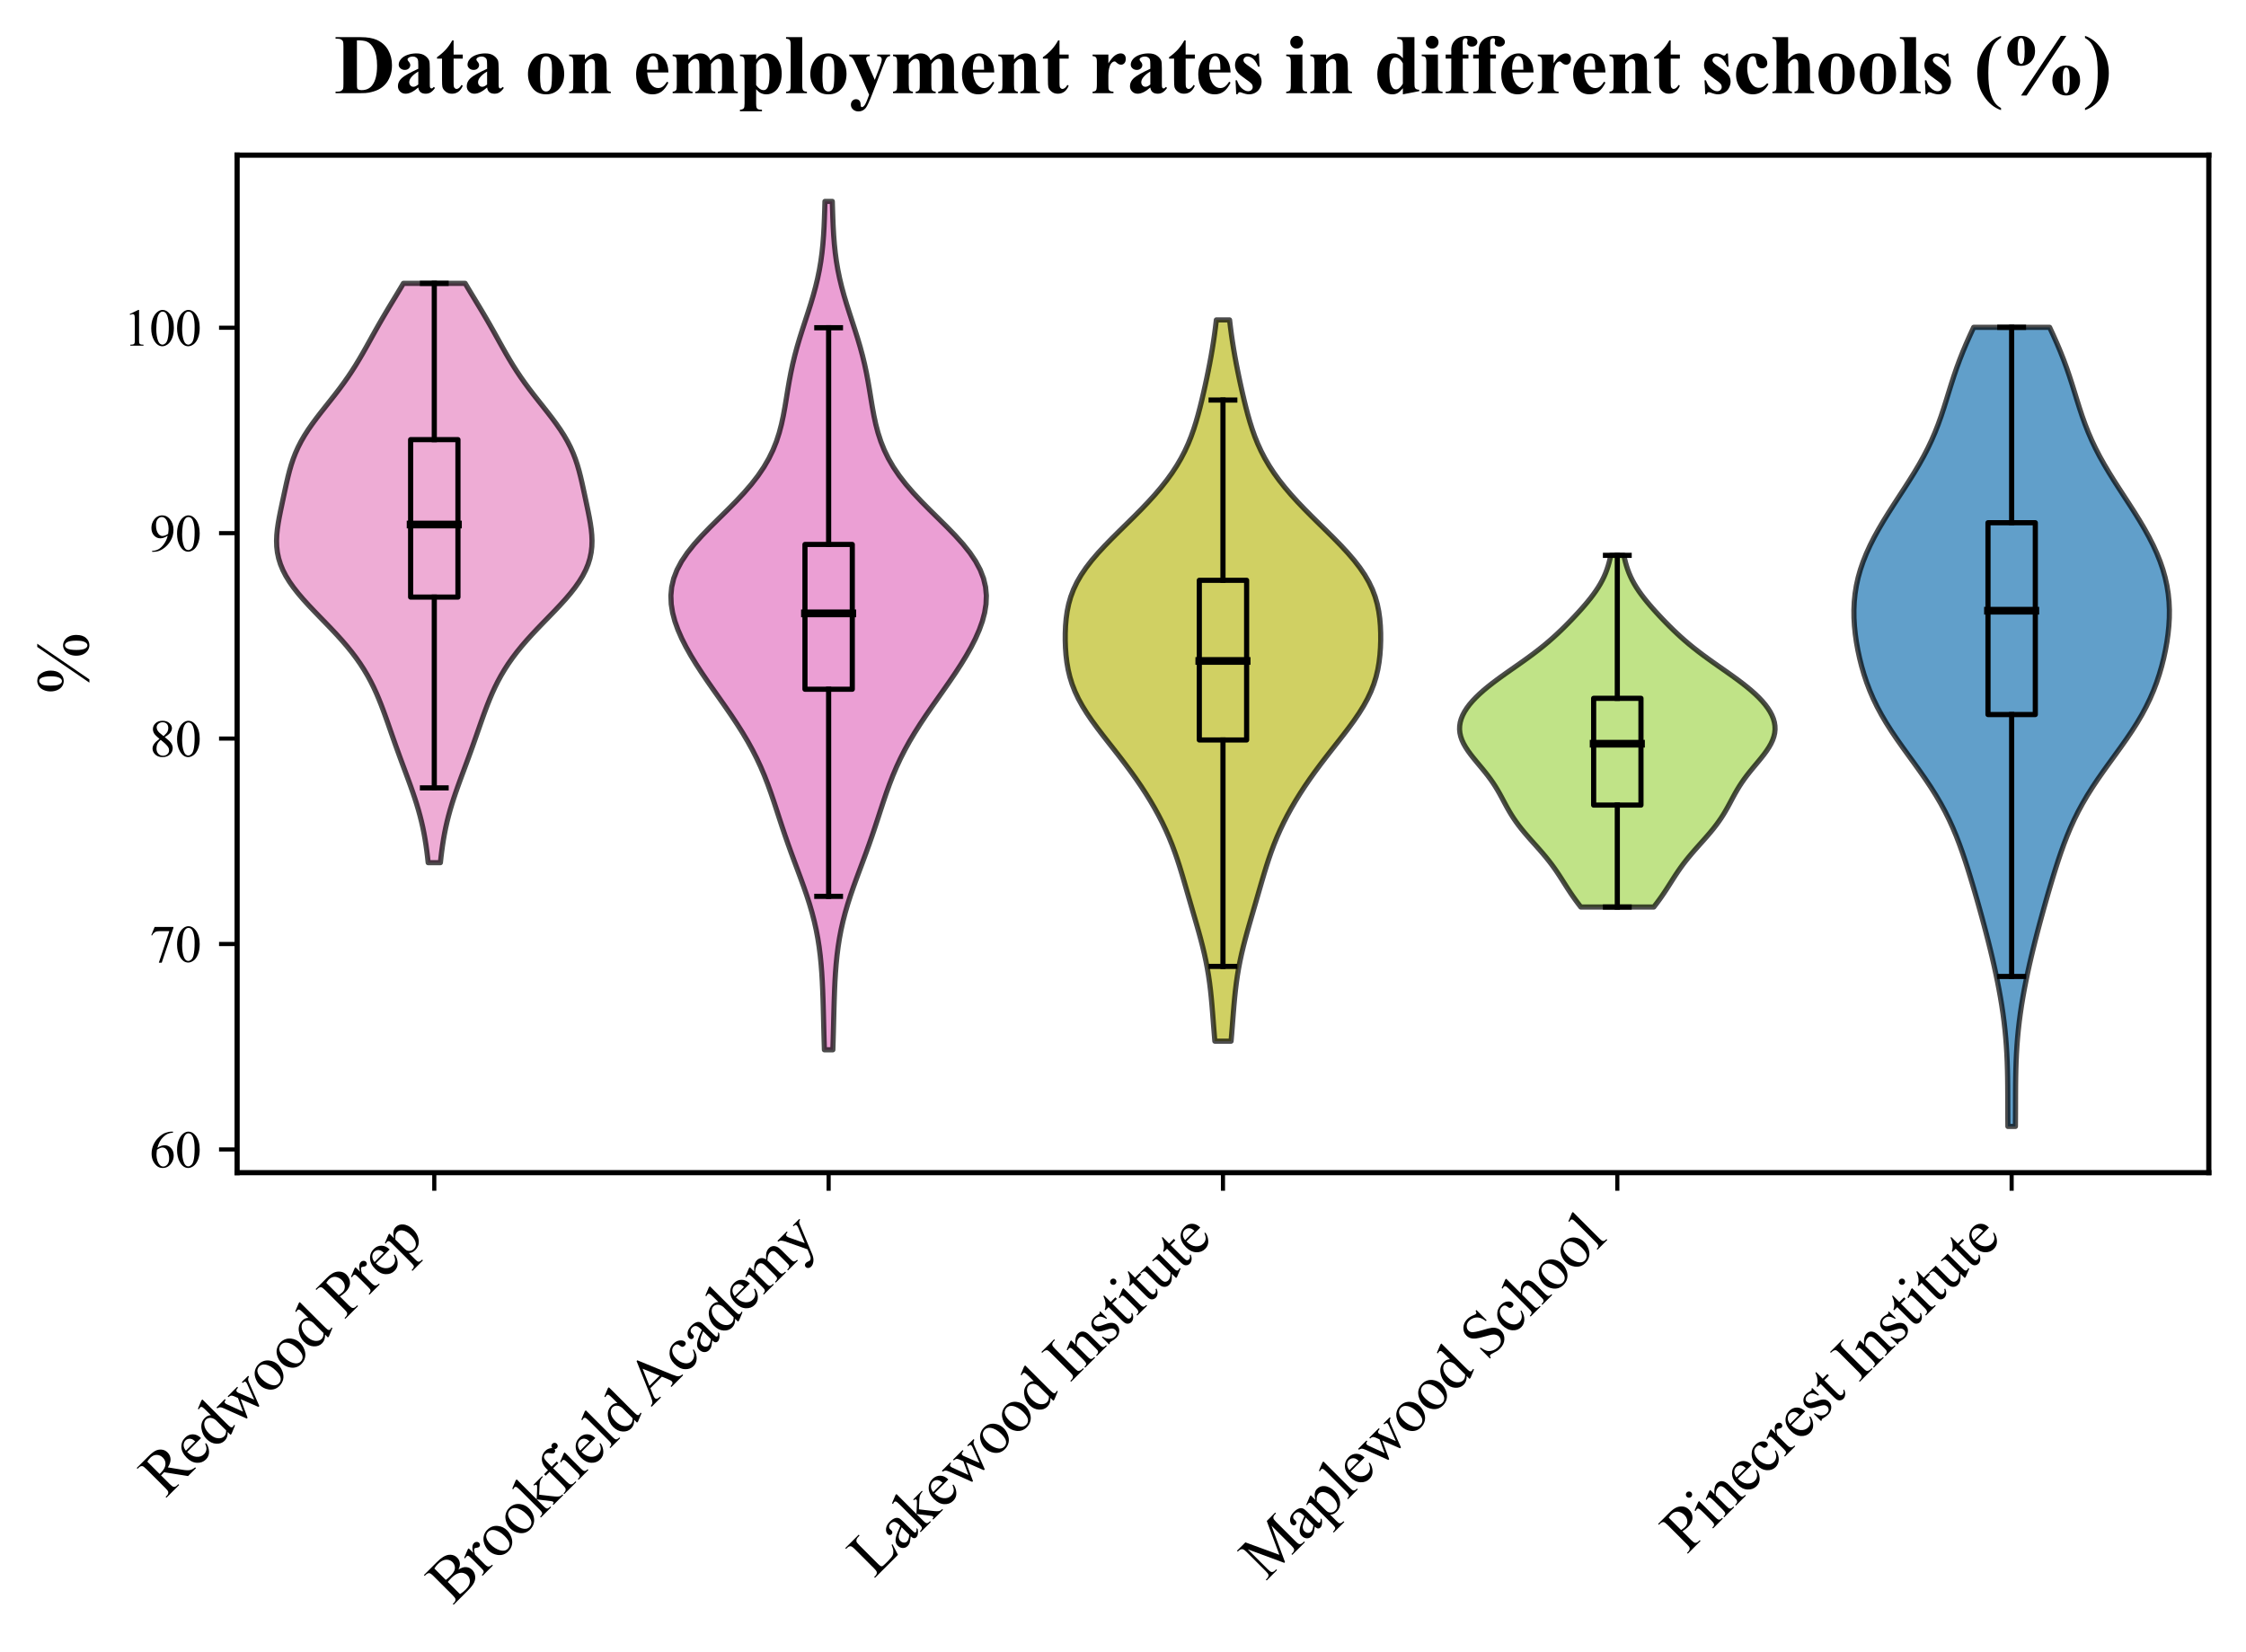 <?xml version="1.0" encoding="utf-8" standalone="no"?>
<!DOCTYPE svg PUBLIC "-//W3C//DTD SVG 1.1//EN"
  "http://www.w3.org/Graphics/SVG/1.1/DTD/svg11.dtd">
<svg xmlns:xlink="http://www.w3.org/1999/xlink" width="434.926pt" height="319.958pt" viewBox="0 0 434.926 319.958" xmlns="http://www.w3.org/2000/svg" version="1.1">
 <defs>
  <style type="text/css">*{stroke-linejoin: round; stroke-linecap: butt}</style>
 </defs>
 <g id="figure_1">
  <g id="patch_1">
   <path d="M 0 319.958 
L 434.926 319.958 
L 434.926 0 
L 0 0 
z
" style="fill: #ffffff"/>
  </g>
  <g id="axes_1">
   <g id="patch_2">
    <path d="M 45.916 227.105 
L 427.726 227.105 
L 427.726 30.045 
L 45.916 30.045 
z
" style="fill: #ffffff"/>
   </g>
   <g id="PolyCollection_1">
    <defs>
     <path id="mb675c398b5" d="M 85.281 -152.893 
L 82.913 -152.893 
L 82.788 -154.026 
L 82.648 -155.159 
L 82.49 -156.292 
L 82.311 -157.426 
L 82.108 -158.559 
L 81.88 -159.692 
L 81.623 -160.825 
L 81.338 -161.959 
L 81.026 -163.092 
L 80.688 -164.225 
L 80.325 -165.358 
L 79.943 -166.491 
L 79.544 -167.625 
L 79.134 -168.758 
L 78.716 -169.891 
L 78.294 -171.024 
L 77.873 -172.158 
L 77.455 -173.291 
L 77.042 -174.424 
L 76.634 -175.557 
L 76.233 -176.691 
L 75.836 -177.824 
L 75.441 -178.957 
L 75.045 -180.09 
L 74.642 -181.223 
L 74.229 -182.357 
L 73.799 -183.49 
L 73.345 -184.623 
L 72.861 -185.756 
L 72.339 -186.89 
L 71.773 -188.023 
L 71.157 -189.156 
L 70.484 -190.289 
L 69.751 -191.423 
L 68.956 -192.556 
L 68.097 -193.689 
L 67.177 -194.822 
L 66.2 -195.955 
L 65.174 -197.089 
L 64.11 -198.222 
L 63.019 -199.355 
L 61.917 -200.488 
L 60.821 -201.622 
L 59.749 -202.755 
L 58.72 -203.888 
L 57.751 -205.021 
L 56.86 -206.155 
L 56.06 -207.288 
L 55.363 -208.421 
L 54.778 -209.554 
L 54.31 -210.687 
L 53.959 -211.821 
L 53.721 -212.954 
L 53.589 -214.087 
L 53.552 -215.22 
L 53.598 -216.354 
L 53.71 -217.487 
L 53.875 -218.62 
L 54.075 -219.753 
L 54.299 -220.887 
L 54.536 -222.02 
L 54.777 -223.153 
L 55.019 -224.286 
L 55.264 -225.419 
L 55.515 -226.553 
L 55.781 -227.686 
L 56.072 -228.819 
L 56.401 -229.952 
L 56.78 -231.086 
L 57.22 -232.219 
L 57.728 -233.352 
L 58.31 -234.485 
L 58.966 -235.619 
L 59.692 -236.752 
L 60.481 -237.885 
L 61.32 -239.018 
L 62.195 -240.151 
L 63.091 -241.285 
L 63.991 -242.418 
L 64.881 -243.551 
L 65.749 -244.684 
L 66.585 -245.818 
L 67.383 -246.951 
L 68.142 -248.084 
L 68.864 -249.217 
L 69.551 -250.351 
L 70.212 -251.484 
L 70.854 -252.617 
L 71.486 -253.75 
L 72.114 -254.883 
L 72.747 -256.017 
L 73.389 -257.15 
L 74.043 -258.283 
L 74.71 -259.416 
L 75.387 -260.55 
L 76.073 -261.683 
L 76.762 -262.816 
L 77.446 -263.949 
L 78.12 -265.083 
L 90.074 -265.083 
L 90.074 -265.083 
L 90.748 -263.949 
L 91.432 -262.816 
L 92.121 -261.683 
L 92.806 -260.55 
L 93.484 -259.416 
L 94.151 -258.283 
L 94.805 -257.15 
L 95.447 -256.017 
L 96.08 -254.883 
L 96.708 -253.75 
L 97.34 -252.617 
L 97.982 -251.484 
L 98.643 -250.351 
L 99.33 -249.217 
L 100.052 -248.084 
L 100.811 -246.951 
L 101.609 -245.818 
L 102.445 -244.684 
L 103.313 -243.551 
L 104.203 -242.418 
L 105.103 -241.285 
L 105.998 -240.151 
L 106.874 -239.018 
L 107.713 -237.885 
L 108.501 -236.752 
L 109.228 -235.619 
L 109.884 -234.485 
L 110.466 -233.352 
L 110.974 -232.219 
L 111.414 -231.086 
L 111.792 -229.952 
L 112.121 -228.819 
L 112.413 -227.686 
L 112.679 -226.553 
L 112.93 -225.419 
L 113.175 -224.286 
L 113.417 -223.153 
L 113.658 -222.02 
L 113.894 -220.887 
L 114.118 -219.753 
L 114.319 -218.62 
L 114.484 -217.487 
L 114.596 -216.354 
L 114.642 -215.22 
L 114.605 -214.087 
L 114.473 -212.954 
L 114.235 -211.821 
L 113.884 -210.687 
L 113.415 -209.554 
L 112.831 -208.421 
L 112.134 -207.288 
L 111.334 -206.155 
L 110.443 -205.021 
L 109.474 -203.888 
L 108.445 -202.755 
L 107.373 -201.622 
L 106.277 -200.488 
L 105.175 -199.355 
L 104.084 -198.222 
L 103.019 -197.089 
L 101.993 -195.955 
L 101.017 -194.822 
L 100.097 -193.689 
L 99.238 -192.556 
L 98.442 -191.423 
L 97.71 -190.289 
L 97.037 -189.156 
L 96.421 -188.023 
L 95.855 -186.89 
L 95.333 -185.756 
L 94.849 -184.623 
L 94.395 -183.49 
L 93.965 -182.357 
L 93.551 -181.223 
L 93.149 -180.09 
L 92.753 -178.957 
L 92.358 -177.824 
L 91.961 -176.691 
L 91.56 -175.557 
L 91.152 -174.424 
L 90.739 -173.291 
L 90.321 -172.158 
L 89.9 -171.024 
L 89.478 -169.891 
L 89.06 -168.758 
L 88.65 -167.625 
L 88.251 -166.491 
L 87.868 -165.358 
L 87.506 -164.225 
L 87.168 -163.092 
L 86.855 -161.959 
L 86.571 -160.825 
L 86.314 -159.692 
L 86.085 -158.559 
L 85.883 -157.426 
L 85.704 -156.292 
L 85.546 -155.159 
L 85.406 -154.026 
L 85.281 -152.893 
z
" style="stroke: #000000; stroke-opacity: 0.7"/>
    </defs>
    <g clip-path="url(#p05b74ce18f)">
     <use xlink:href="#mb675c398b5" x="0" y="319.958" style="fill: #e78ac3; fill-opacity: 0.7; stroke: #000000; stroke-opacity: 0.7"/>
    </g>
   </g>
   <g id="PolyCollection_2">
    <defs>
     <path id="mc9b1505b9a" d="M 161.277 -116.65 
L 159.641 -116.65 
L 159.59 -118.309 
L 159.544 -119.969 
L 159.501 -121.629 
L 159.46 -123.288 
L 159.416 -124.948 
L 159.367 -126.608 
L 159.306 -128.267 
L 159.23 -129.927 
L 159.13 -131.587 
L 159.001 -133.246 
L 158.835 -134.906 
L 158.626 -136.566 
L 158.366 -138.225 
L 158.051 -139.885 
L 157.678 -141.545 
L 157.248 -143.204 
L 156.762 -144.864 
L 156.229 -146.524 
L 155.656 -148.183 
L 155.054 -149.843 
L 154.438 -151.503 
L 153.817 -153.162 
L 153.204 -154.822 
L 152.606 -156.482 
L 152.026 -158.141 
L 151.466 -159.801 
L 150.919 -161.461 
L 150.378 -163.12 
L 149.832 -164.78 
L 149.266 -166.44 
L 148.666 -168.099 
L 148.02 -169.759 
L 147.316 -171.419 
L 146.544 -173.078 
L 145.701 -174.738 
L 144.784 -176.398 
L 143.796 -178.057 
L 142.745 -179.717 
L 141.642 -181.377 
L 140.5 -183.036 
L 139.335 -184.696 
L 138.165 -186.356 
L 137.007 -188.015 
L 135.881 -189.675 
L 134.802 -191.335 
L 133.787 -192.994 
L 132.852 -194.654 
L 132.012 -196.314 
L 131.285 -197.973 
L 130.69 -199.633 
L 130.248 -201.293 
L 129.981 -202.952 
L 129.914 -204.612 
L 130.068 -206.271 
L 130.46 -207.931 
L 131.1 -209.591 
L 131.986 -211.25 
L 133.105 -212.91 
L 134.429 -214.57 
L 135.92 -216.229 
L 137.529 -217.889 
L 139.203 -219.549 
L 140.886 -221.208 
L 142.528 -222.868 
L 144.083 -224.528 
L 145.515 -226.187 
L 146.8 -227.847 
L 147.925 -229.507 
L 148.888 -231.166 
L 149.694 -232.826 
L 150.357 -234.486 
L 150.896 -236.145 
L 151.332 -237.805 
L 151.69 -239.465 
L 151.995 -241.124 
L 152.272 -242.784 
L 152.542 -244.444 
L 152.826 -246.103 
L 153.14 -247.763 
L 153.495 -249.423 
L 153.897 -251.082 
L 154.346 -252.742 
L 154.836 -254.402 
L 155.359 -256.061 
L 155.9 -257.721 
L 156.442 -259.381 
L 156.97 -261.04 
L 157.468 -262.7 
L 157.923 -264.36 
L 158.324 -266.019 
L 158.667 -267.679 
L 158.949 -269.339 
L 159.174 -270.998 
L 159.347 -272.658 
L 159.476 -274.318 
L 159.572 -275.977 
L 159.642 -277.637 
L 159.698 -279.297 
L 159.746 -280.956 
L 161.172 -280.956 
L 161.172 -280.956 
L 161.22 -279.297 
L 161.275 -277.637 
L 161.346 -275.977 
L 161.441 -274.318 
L 161.571 -272.658 
L 161.744 -270.998 
L 161.969 -269.339 
L 162.251 -267.679 
L 162.594 -266.019 
L 162.995 -264.36 
L 163.45 -262.7 
L 163.948 -261.04 
L 164.476 -259.381 
L 165.018 -257.721 
L 165.559 -256.061 
L 166.082 -254.402 
L 166.572 -252.742 
L 167.021 -251.082 
L 167.423 -249.423 
L 167.778 -247.763 
L 168.092 -246.103 
L 168.376 -244.444 
L 168.646 -242.784 
L 168.922 -241.124 
L 169.228 -239.465 
L 169.586 -237.805 
L 170.022 -236.145 
L 170.561 -234.486 
L 171.224 -232.826 
L 172.03 -231.166 
L 172.993 -229.507 
L 174.118 -227.847 
L 175.403 -226.187 
L 176.835 -224.528 
L 178.39 -222.868 
L 180.031 -221.208 
L 181.715 -219.549 
L 183.389 -217.889 
L 184.998 -216.229 
L 186.489 -214.57 
L 187.813 -212.91 
L 188.932 -211.25 
L 189.818 -209.591 
L 190.457 -207.931 
L 190.85 -206.271 
L 191.004 -204.612 
L 190.937 -202.952 
L 190.67 -201.293 
L 190.228 -199.633 
L 189.632 -197.973 
L 188.906 -196.314 
L 188.066 -194.654 
L 187.131 -192.994 
L 186.116 -191.335 
L 185.037 -189.675 
L 183.911 -188.015 
L 182.753 -186.356 
L 181.583 -184.696 
L 180.418 -183.036 
L 179.276 -181.377 
L 178.173 -179.717 
L 177.122 -178.057 
L 176.134 -176.398 
L 175.217 -174.738 
L 174.373 -173.078 
L 173.602 -171.419 
L 172.898 -169.759 
L 172.251 -168.099 
L 171.652 -166.44 
L 171.086 -164.78 
L 170.539 -163.12 
L 169.999 -161.461 
L 169.452 -159.801 
L 168.891 -158.141 
L 168.312 -156.482 
L 167.714 -154.822 
L 167.1 -153.162 
L 166.48 -151.503 
L 165.863 -149.843 
L 165.262 -148.183 
L 164.689 -146.524 
L 164.155 -144.864 
L 163.67 -143.204 
L 163.24 -141.545 
L 162.867 -139.885 
L 162.552 -138.225 
L 162.292 -136.566 
L 162.083 -134.906 
L 161.917 -133.246 
L 161.788 -131.587 
L 161.688 -129.927 
L 161.611 -128.267 
L 161.551 -126.608 
L 161.502 -124.948 
L 161.458 -123.288 
L 161.417 -121.629 
L 161.374 -119.969 
L 161.328 -118.309 
L 161.277 -116.65 
z
" style="stroke: #000000; stroke-opacity: 0.7"/>
    </defs>
    <g clip-path="url(#p05b74ce18f)">
     <use xlink:href="#mc9b1505b9a" x="0" y="319.958" style="fill: #e377c2; fill-opacity: 0.7; stroke: #000000; stroke-opacity: 0.7"/>
    </g>
   </g>
   <g id="PolyCollection_3">
    <defs>
     <path id="m9d47aa90d9" d="M 238.392 -118.321 
L 235.25 -118.321 
L 235.132 -119.732 
L 235.019 -121.143 
L 234.909 -122.553 
L 234.799 -123.964 
L 234.682 -125.375 
L 234.552 -126.786 
L 234.404 -128.197 
L 234.231 -129.608 
L 234.028 -131.019 
L 233.792 -132.43 
L 233.52 -133.841 
L 233.215 -135.252 
L 232.878 -136.663 
L 232.513 -138.074 
L 232.128 -139.484 
L 231.727 -140.895 
L 231.318 -142.306 
L 230.907 -143.717 
L 230.496 -145.128 
L 230.087 -146.539 
L 229.679 -147.95 
L 229.269 -149.361 
L 228.85 -150.772 
L 228.416 -152.183 
L 227.958 -153.594 
L 227.468 -155.004 
L 226.94 -156.415 
L 226.367 -157.826 
L 225.746 -159.237 
L 225.074 -160.648 
L 224.351 -162.059 
L 223.576 -163.47 
L 222.752 -164.881 
L 221.878 -166.292 
L 220.958 -167.703 
L 219.992 -169.114 
L 218.984 -170.524 
L 217.938 -171.935 
L 216.86 -173.346 
L 215.76 -174.757 
L 214.651 -176.168 
L 213.549 -177.579 
L 212.473 -178.99 
L 211.443 -180.401 
L 210.48 -181.812 
L 209.603 -183.223 
L 208.828 -184.634 
L 208.163 -186.045 
L 207.612 -187.455 
L 207.174 -188.866 
L 206.838 -190.277 
L 206.594 -191.688 
L 206.426 -193.099 
L 206.324 -194.51 
L 206.276 -195.921 
L 206.28 -197.332 
L 206.337 -198.743 
L 206.457 -200.154 
L 206.654 -201.565 
L 206.944 -202.975 
L 207.347 -204.386 
L 207.878 -205.797 
L 208.549 -207.208 
L 209.365 -208.619 
L 210.325 -210.03 
L 211.417 -211.441 
L 212.627 -212.852 
L 213.933 -214.263 
L 215.309 -215.674 
L 216.728 -217.085 
L 218.165 -218.496 
L 219.594 -219.906 
L 220.993 -221.317 
L 222.341 -222.728 
L 223.624 -224.139 
L 224.827 -225.55 
L 225.942 -226.961 
L 226.962 -228.372 
L 227.884 -229.783 
L 228.71 -231.194 
L 229.442 -232.605 
L 230.088 -234.016 
L 230.656 -235.426 
L 231.158 -236.837 
L 231.605 -238.248 
L 232.01 -239.659 
L 232.381 -241.07 
L 232.729 -242.481 
L 233.059 -243.892 
L 233.376 -245.303 
L 233.68 -246.714 
L 233.971 -248.125 
L 234.249 -249.536 
L 234.51 -250.946 
L 234.754 -252.357 
L 234.979 -253.768 
L 235.185 -255.179 
L 235.372 -256.59 
L 235.541 -258.001 
L 238.101 -258.001 
L 238.101 -258.001 
L 238.27 -256.59 
L 238.457 -255.179 
L 238.663 -253.768 
L 238.888 -252.357 
L 239.132 -250.946 
L 239.393 -249.536 
L 239.671 -248.125 
L 239.962 -246.714 
L 240.266 -245.303 
L 240.583 -243.892 
L 240.913 -242.481 
L 241.26 -241.07 
L 241.632 -239.659 
L 242.036 -238.248 
L 242.484 -236.837 
L 242.986 -235.426 
L 243.554 -234.016 
L 244.2 -232.605 
L 244.932 -231.194 
L 245.758 -229.783 
L 246.68 -228.372 
L 247.7 -226.961 
L 248.815 -225.55 
L 250.018 -224.139 
L 251.301 -222.728 
L 252.649 -221.317 
L 254.048 -219.906 
L 255.477 -218.496 
L 256.914 -217.085 
L 258.333 -215.674 
L 259.709 -214.263 
L 261.015 -212.852 
L 262.225 -211.441 
L 263.317 -210.03 
L 264.277 -208.619 
L 265.093 -207.208 
L 265.764 -205.797 
L 266.295 -204.386 
L 266.698 -202.975 
L 266.988 -201.565 
L 267.185 -200.154 
L 267.305 -198.743 
L 267.362 -197.332 
L 267.366 -195.921 
L 267.318 -194.51 
L 267.215 -193.099 
L 267.048 -191.688 
L 266.804 -190.277 
L 266.468 -188.866 
L 266.029 -187.455 
L 265.479 -186.045 
L 264.814 -184.634 
L 264.039 -183.223 
L 263.162 -181.812 
L 262.199 -180.401 
L 261.169 -178.99 
L 260.093 -177.579 
L 258.991 -176.168 
L 257.882 -174.757 
L 256.782 -173.346 
L 255.704 -171.935 
L 254.658 -170.524 
L 253.65 -169.114 
L 252.684 -167.703 
L 251.764 -166.292 
L 250.89 -164.881 
L 250.066 -163.47 
L 249.291 -162.059 
L 248.568 -160.648 
L 247.896 -159.237 
L 247.274 -157.826 
L 246.702 -156.415 
L 246.173 -155.004 
L 245.684 -153.594 
L 245.226 -152.183 
L 244.792 -150.772 
L 244.373 -149.361 
L 243.963 -147.95 
L 243.555 -146.539 
L 243.146 -145.128 
L 242.735 -143.717 
L 242.323 -142.306 
L 241.915 -140.895 
L 241.514 -139.484 
L 241.129 -138.074 
L 240.764 -136.663 
L 240.427 -135.252 
L 240.121 -133.841 
L 239.85 -132.43 
L 239.614 -131.019 
L 239.411 -129.608 
L 239.238 -128.197 
L 239.09 -126.786 
L 238.96 -125.375 
L 238.843 -123.964 
L 238.732 -122.553 
L 238.623 -121.143 
L 238.51 -119.732 
L 238.392 -118.321 
z
" style="stroke: #000000; stroke-opacity: 0.7"/>
    </defs>
    <g clip-path="url(#p05b74ce18f)">
     <use xlink:href="#m9d47aa90d9" x="0" y="319.958" style="fill: #bcbd22; fill-opacity: 0.7; stroke: #000000; stroke-opacity: 0.7"/>
    </g>
   </g>
   <g id="PolyCollection_4">
    <defs>
     <path id="m2ece0ac1fb" d="M 320.249 -144.299 
L 306.117 -144.299 
L 305.589 -144.987 
L 305.08 -145.675 
L 304.59 -146.363 
L 304.12 -147.051 
L 303.666 -147.739 
L 303.223 -148.427 
L 302.786 -149.115 
L 302.349 -149.803 
L 301.903 -150.491 
L 301.444 -151.179 
L 300.965 -151.867 
L 300.463 -152.555 
L 299.935 -153.243 
L 299.383 -153.931 
L 298.807 -154.619 
L 298.212 -155.307 
L 297.604 -155.995 
L 296.989 -156.683 
L 296.375 -157.371 
L 295.771 -158.059 
L 295.182 -158.747 
L 294.617 -159.435 
L 294.08 -160.123 
L 293.574 -160.811 
L 293.1 -161.499 
L 292.658 -162.187 
L 292.244 -162.875 
L 291.853 -163.563 
L 291.478 -164.251 
L 291.11 -164.939 
L 290.742 -165.627 
L 290.364 -166.315 
L 289.968 -167.003 
L 289.548 -167.691 
L 289.099 -168.379 
L 288.618 -169.067 
L 288.106 -169.755 
L 287.567 -170.443 
L 287.007 -171.13 
L 286.434 -171.818 
L 285.86 -172.506 
L 285.297 -173.194 
L 284.759 -173.882 
L 284.258 -174.57 
L 283.808 -175.258 
L 283.419 -175.946 
L 283.101 -176.634 
L 282.861 -177.322 
L 282.706 -178.01 
L 282.638 -178.698 
L 282.659 -179.386 
L 282.768 -180.074 
L 282.963 -180.762 
L 283.243 -181.45 
L 283.605 -182.138 
L 284.044 -182.826 
L 284.558 -183.514 
L 285.144 -184.202 
L 285.796 -184.89 
L 286.512 -185.578 
L 287.286 -186.266 
L 288.114 -186.954 
L 288.988 -187.642 
L 289.902 -188.33 
L 290.848 -189.018 
L 291.815 -189.706 
L 292.795 -190.394 
L 293.778 -191.082 
L 294.754 -191.77 
L 295.715 -192.458 
L 296.653 -193.146 
L 297.563 -193.834 
L 298.442 -194.522 
L 299.286 -195.21 
L 300.096 -195.898 
L 300.874 -196.586 
L 301.623 -197.274 
L 302.346 -197.962 
L 303.047 -198.65 
L 303.728 -199.337 
L 304.393 -200.025 
L 305.043 -200.713 
L 305.678 -201.401 
L 306.297 -202.089 
L 306.898 -202.777 
L 307.476 -203.465 
L 308.029 -204.153 
L 308.552 -204.841 
L 309.041 -205.529 
L 309.494 -206.217 
L 309.908 -206.905 
L 310.282 -207.593 
L 310.617 -208.281 
L 310.913 -208.969 
L 311.172 -209.657 
L 311.398 -210.345 
L 311.595 -211.033 
L 311.765 -211.721 
L 311.915 -212.409 
L 314.451 -212.409 
L 314.451 -212.409 
L 314.6 -211.721 
L 314.771 -211.033 
L 314.968 -210.345 
L 315.194 -209.657 
L 315.453 -208.969 
L 315.749 -208.281 
L 316.084 -207.593 
L 316.458 -206.905 
L 316.872 -206.217 
L 317.325 -205.529 
L 317.814 -204.841 
L 318.337 -204.153 
L 318.89 -203.465 
L 319.468 -202.777 
L 320.069 -202.089 
L 320.687 -201.401 
L 321.322 -200.713 
L 321.972 -200.025 
L 322.638 -199.337 
L 323.319 -198.65 
L 324.02 -197.962 
L 324.743 -197.274 
L 325.491 -196.586 
L 326.27 -195.898 
L 327.08 -195.21 
L 327.924 -194.522 
L 328.802 -193.834 
L 329.713 -193.146 
L 330.651 -192.458 
L 331.612 -191.77 
L 332.588 -191.082 
L 333.571 -190.394 
L 334.551 -189.706 
L 335.518 -189.018 
L 336.464 -188.33 
L 337.378 -187.642 
L 338.252 -186.954 
L 339.08 -186.266 
L 339.854 -185.578 
L 340.57 -184.89 
L 341.222 -184.202 
L 341.807 -183.514 
L 342.322 -182.826 
L 342.761 -182.138 
L 343.123 -181.45 
L 343.403 -180.762 
L 343.598 -180.074 
L 343.707 -179.386 
L 343.728 -178.698 
L 343.66 -178.01 
L 343.504 -177.322 
L 343.265 -176.634 
L 342.947 -175.946 
L 342.558 -175.258 
L 342.108 -174.57 
L 341.607 -173.882 
L 341.068 -173.194 
L 340.506 -172.506 
L 339.932 -171.818 
L 339.359 -171.13 
L 338.799 -170.443 
L 338.26 -169.755 
L 337.748 -169.067 
L 337.267 -168.379 
L 336.818 -167.691 
L 336.398 -167.003 
L 336.002 -166.315 
L 335.624 -165.627 
L 335.256 -164.939 
L 334.888 -164.251 
L 334.513 -163.563 
L 334.122 -162.875 
L 333.708 -162.187 
L 333.266 -161.499 
L 332.792 -160.811 
L 332.286 -160.123 
L 331.749 -159.435 
L 331.183 -158.747 
L 330.595 -158.059 
L 329.991 -157.371 
L 329.377 -156.683 
L 328.762 -155.995 
L 328.154 -155.307 
L 327.559 -154.619 
L 326.983 -153.931 
L 326.43 -153.243 
L 325.903 -152.555 
L 325.401 -151.867 
L 324.922 -151.179 
L 324.463 -150.491 
L 324.017 -149.803 
L 323.58 -149.115 
L 323.143 -148.427 
L 322.7 -147.739 
L 322.246 -147.051 
L 321.776 -146.363 
L 321.286 -145.675 
L 320.777 -144.987 
L 320.249 -144.299 
z
" style="stroke: #000000; stroke-opacity: 0.7"/>
    </defs>
    <g clip-path="url(#p05b74ce18f)">
     <use xlink:href="#m2ece0ac1fb" x="0" y="319.958" style="fill: #a6d854; fill-opacity: 0.7; stroke: #000000; stroke-opacity: 0.7"/>
    </g>
   </g>
   <g id="PolyCollection_5">
    <defs>
     <path id="m279d576c1d" d="M 390.275 -101.811 
L 388.815 -101.811 
L 388.803 -103.374 
L 388.796 -104.937 
L 388.792 -106.5 
L 388.788 -108.063 
L 388.779 -109.627 
L 388.762 -111.19 
L 388.731 -112.753 
L 388.682 -114.316 
L 388.611 -115.879 
L 388.517 -117.443 
L 388.395 -119.006 
L 388.246 -120.569 
L 388.068 -122.132 
L 387.862 -123.696 
L 387.629 -125.259 
L 387.37 -126.822 
L 387.087 -128.385 
L 386.783 -129.948 
L 386.458 -131.512 
L 386.114 -133.075 
L 385.754 -134.638 
L 385.379 -136.201 
L 384.989 -137.764 
L 384.587 -139.328 
L 384.174 -140.891 
L 383.75 -142.454 
L 383.317 -144.017 
L 382.876 -145.581 
L 382.425 -147.144 
L 381.965 -148.707 
L 381.494 -150.27 
L 381.008 -151.833 
L 380.503 -153.397 
L 379.972 -154.96 
L 379.409 -156.523 
L 378.805 -158.086 
L 378.152 -159.649 
L 377.44 -161.213 
L 376.665 -162.776 
L 375.82 -164.339 
L 374.905 -165.902 
L 373.922 -167.466 
L 372.88 -169.029 
L 371.789 -170.592 
L 370.667 -172.155 
L 369.531 -173.718 
L 368.402 -175.282 
L 367.3 -176.845 
L 366.244 -178.408 
L 365.251 -179.971 
L 364.332 -181.535 
L 363.494 -183.098 
L 362.74 -184.661 
L 362.069 -186.224 
L 361.475 -187.787 
L 360.954 -189.351 
L 360.498 -190.914 
L 360.103 -192.477 
L 359.766 -194.04 
L 359.485 -195.603 
L 359.263 -197.167 
L 359.104 -198.73 
L 359.014 -200.293 
L 359 -201.856 
L 359.069 -203.42 
L 359.226 -204.983 
L 359.476 -206.546 
L 359.821 -208.109 
L 360.263 -209.672 
L 360.8 -211.236 
L 361.428 -212.799 
L 362.141 -214.362 
L 362.933 -215.925 
L 363.795 -217.488 
L 364.715 -219.052 
L 365.682 -220.615 
L 366.68 -222.178 
L 367.696 -223.741 
L 368.714 -225.305 
L 369.716 -226.868 
L 370.689 -228.431 
L 371.617 -229.994 
L 372.49 -231.557 
L 373.3 -233.121 
L 374.043 -234.684 
L 374.718 -236.247 
L 375.331 -237.81 
L 375.891 -239.373 
L 376.41 -240.937 
L 376.902 -242.5 
L 377.384 -244.063 
L 377.872 -245.626 
L 378.379 -247.19 
L 378.916 -248.753 
L 379.493 -250.316 
L 380.111 -251.879 
L 380.771 -253.442 
L 381.467 -255.006 
L 382.189 -256.569 
L 396.9 -256.569 
L 396.9 -256.569 
L 397.623 -255.006 
L 398.319 -253.442 
L 398.978 -251.879 
L 399.597 -250.316 
L 400.174 -248.753 
L 400.711 -247.19 
L 401.218 -245.626 
L 401.706 -244.063 
L 402.188 -242.5 
L 402.68 -240.937 
L 403.199 -239.373 
L 403.759 -237.81 
L 404.372 -236.247 
L 405.047 -234.684 
L 405.79 -233.121 
L 406.599 -231.557 
L 407.473 -229.994 
L 408.401 -228.431 
L 409.373 -226.868 
L 410.376 -225.305 
L 411.393 -223.741 
L 412.409 -222.178 
L 413.408 -220.615 
L 414.375 -219.052 
L 415.295 -217.488 
L 416.157 -215.925 
L 416.949 -214.362 
L 417.662 -212.799 
L 418.29 -211.236 
L 418.827 -209.672 
L 419.269 -208.109 
L 419.614 -206.546 
L 419.864 -204.983 
L 420.021 -203.42 
L 420.09 -201.856 
L 420.076 -200.293 
L 419.986 -198.73 
L 419.827 -197.167 
L 419.605 -195.603 
L 419.324 -194.04 
L 418.987 -192.477 
L 418.592 -190.914 
L 418.136 -189.351 
L 417.615 -187.787 
L 417.021 -186.224 
L 416.349 -184.661 
L 415.595 -183.098 
L 414.758 -181.535 
L 413.839 -179.971 
L 412.845 -178.408 
L 411.79 -176.845 
L 410.688 -175.282 
L 409.559 -173.718 
L 408.423 -172.155 
L 407.3 -170.592 
L 406.21 -169.029 
L 405.168 -167.466 
L 404.185 -165.902 
L 403.27 -164.339 
L 402.425 -162.776 
L 401.649 -161.213 
L 400.938 -159.649 
L 400.285 -158.086 
L 399.681 -156.523 
L 399.118 -154.96 
L 398.587 -153.397 
L 398.082 -151.833 
L 397.596 -150.27 
L 397.124 -148.707 
L 396.665 -147.144 
L 396.214 -145.581 
L 395.773 -144.017 
L 395.34 -142.454 
L 394.916 -140.891 
L 394.503 -139.328 
L 394.101 -137.764 
L 393.711 -136.201 
L 393.336 -134.638 
L 392.975 -133.075 
L 392.632 -131.512 
L 392.307 -129.948 
L 392.003 -128.385 
L 391.72 -126.822 
L 391.461 -125.259 
L 391.228 -123.696 
L 391.022 -122.132 
L 390.844 -120.569 
L 390.695 -119.006 
L 390.573 -117.443 
L 390.478 -115.879 
L 390.408 -114.316 
L 390.359 -112.753 
L 390.328 -111.19 
L 390.31 -109.627 
L 390.302 -108.063 
L 390.298 -106.5 
L 390.294 -104.937 
L 390.287 -103.374 
L 390.275 -101.811 
z
" style="stroke: #000000; stroke-opacity: 0.7"/>
    </defs>
    <g clip-path="url(#p05b74ce18f)">
     <use xlink:href="#m279d576c1d" x="0" y="319.958" style="fill: #1f77b4; fill-opacity: 0.7; stroke: #000000; stroke-opacity: 0.7"/>
    </g>
   </g>
   <g id="matplotlib.axis_1">
    <g id="xtick_1">
     <g id="line2d_1">
      <defs>
       <path id="mef2de54adf" d="M 0 0 
L 0 3.5 
" style="stroke: #000000; stroke-width: 0.8"/>
      </defs>
      <g>
       <use xlink:href="#mef2de54adf" x="84.097" y="227.105" style="stroke: #000000; stroke-width: 0.8"/>
      </g>
     </g>
     <g id="text_1">
      <!-- Redwood Prep -->
      <g transform="translate(32.082 290.197) rotate(-45) scale(0.12 -0.12)">
       <defs>
        <path id="TimesNewRomanPSMT-52" d="M 4325 0 
L 3194 0 
L 1759 1981 
Q 1600 1975 1500 1975 
Q 1459 1975 1412 1976 
Q 1366 1978 1316 1981 
L 1316 750 
Q 1316 350 1403 253 
Q 1522 116 1759 116 
L 1925 116 
L 1925 0 
L 109 0 
L 109 116 
L 269 116 
Q 538 116 653 291 
Q 719 388 719 750 
L 719 3488 
Q 719 3888 631 3984 
Q 509 4122 269 4122 
L 109 4122 
L 109 4238 
L 1653 4238 
Q 2328 4238 2648 4139 
Q 2969 4041 3192 3777 
Q 3416 3513 3416 3147 
Q 3416 2756 3161 2468 
Q 2906 2181 2372 2063 
L 3247 847 
Q 3547 428 3762 290 
Q 3978 153 4325 116 
L 4325 0 
z
M 1316 2178 
Q 1375 2178 1419 2176 
Q 1463 2175 1491 2175 
Q 2097 2175 2405 2437 
Q 2713 2700 2713 3106 
Q 2713 3503 2464 3751 
Q 2216 4000 1806 4000 
Q 1625 4000 1316 3941 
L 1316 2178 
z
" transform="scale(0.016)"/>
        <path id="TimesNewRomanPSMT-65" d="M 681 1784 
Q 678 1147 991 784 
Q 1303 422 1725 422 
Q 2006 422 2214 576 
Q 2422 731 2563 1106 
L 2659 1044 
Q 2594 616 2278 264 
Q 1963 -88 1488 -88 
Q 972 -88 605 314 
Q 238 716 238 1394 
Q 238 2128 614 2539 
Q 991 2950 1559 2950 
Q 2041 2950 2350 2633 
Q 2659 2316 2659 1784 
L 681 1784 
z
M 681 1966 
L 2006 1966 
Q 1991 2241 1941 2353 
Q 1863 2528 1708 2628 
Q 1553 2728 1384 2728 
Q 1125 2728 920 2526 
Q 716 2325 681 1966 
z
" transform="scale(0.016)"/>
        <path id="TimesNewRomanPSMT-64" d="M 2222 322 
Q 2013 103 1813 7 
Q 1613 -88 1381 -88 
Q 913 -88 563 304 
Q 213 697 213 1313 
Q 213 1928 600 2439 
Q 988 2950 1597 2950 
Q 1975 2950 2222 2709 
L 2222 3238 
Q 2222 3728 2198 3840 
Q 2175 3953 2125 3993 
Q 2075 4034 2000 4034 
Q 1919 4034 1784 3984 
L 1744 4094 
L 2597 4444 
L 2738 4444 
L 2738 1134 
Q 2738 631 2761 520 
Q 2784 409 2836 365 
Q 2888 322 2956 322 
Q 3041 322 3181 375 
L 3216 266 
L 2366 -88 
L 2222 -88 
L 2222 322 
z
M 2222 541 
L 2222 2016 
Q 2203 2228 2109 2403 
Q 2016 2578 1861 2667 
Q 1706 2756 1559 2756 
Q 1284 2756 1069 2509 
Q 784 2184 784 1559 
Q 784 928 1059 592 
Q 1334 256 1672 256 
Q 1956 256 2222 541 
z
" transform="scale(0.016)"/>
        <path id="TimesNewRomanPSMT-77" d="M 41 2863 
L 1241 2863 
L 1241 2747 
Q 1075 2734 1023 2687 
Q 972 2641 972 2553 
Q 972 2456 1025 2319 
L 1638 672 
L 2253 2013 
L 2091 2434 
Q 2016 2622 1894 2694 
Q 1825 2738 1638 2747 
L 1638 2863 
L 3000 2863 
L 3000 2747 
Q 2775 2738 2681 2666 
Q 2619 2616 2619 2506 
Q 2619 2444 2644 2378 
L 3294 734 
L 3897 2319 
Q 3959 2488 3959 2588 
Q 3959 2647 3898 2694 
Q 3838 2741 3659 2747 
L 3659 2863 
L 4563 2863 
L 4563 2747 
Q 4291 2706 4163 2378 
L 3206 -88 
L 3078 -88 
L 2363 1741 
L 1528 -88 
L 1413 -88 
L 494 2319 
Q 403 2547 315 2626 
Q 228 2706 41 2747 
L 41 2863 
z
" transform="scale(0.016)"/>
        <path id="TimesNewRomanPSMT-6f" d="M 1600 2947 
Q 2250 2947 2644 2453 
Q 2978 2031 2978 1484 
Q 2978 1100 2793 706 
Q 2609 313 2286 112 
Q 1963 -88 1566 -88 
Q 919 -88 538 428 
Q 216 863 216 1403 
Q 216 1797 411 2186 
Q 606 2575 925 2761 
Q 1244 2947 1600 2947 
z
M 1503 2744 
Q 1338 2744 1170 2645 
Q 1003 2547 900 2300 
Q 797 2053 797 1666 
Q 797 1041 1045 587 
Q 1294 134 1700 134 
Q 2003 134 2200 384 
Q 2397 634 2397 1244 
Q 2397 2006 2069 2444 
Q 1847 2744 1503 2744 
z
" transform="scale(0.016)"/>
        <path id="TimesNewRomanPSMT-20" transform="scale(0.016)"/>
        <path id="TimesNewRomanPSMT-50" d="M 1313 1984 
L 1313 750 
Q 1313 350 1400 253 
Q 1519 116 1759 116 
L 1922 116 
L 1922 0 
L 106 0 
L 106 116 
L 266 116 
Q 534 116 650 291 
Q 713 388 713 750 
L 713 3488 
Q 713 3888 628 3984 
Q 506 4122 266 4122 
L 106 4122 
L 106 4238 
L 1659 4238 
Q 2228 4238 2556 4120 
Q 2884 4003 3109 3725 
Q 3334 3447 3334 3066 
Q 3334 2547 2992 2222 
Q 2650 1897 2025 1897 
Q 1872 1897 1694 1919 
Q 1516 1941 1313 1984 
z
M 1313 2163 
Q 1478 2131 1606 2115 
Q 1734 2100 1825 2100 
Q 2150 2100 2386 2351 
Q 2622 2603 2622 3003 
Q 2622 3278 2509 3514 
Q 2397 3750 2190 3867 
Q 1984 3984 1722 3984 
Q 1563 3984 1313 3925 
L 1313 2163 
z
" transform="scale(0.016)"/>
        <path id="TimesNewRomanPSMT-72" d="M 1038 2947 
L 1038 2303 
Q 1397 2947 1775 2947 
Q 1947 2947 2059 2842 
Q 2172 2738 2172 2600 
Q 2172 2478 2090 2393 
Q 2009 2309 1897 2309 
Q 1788 2309 1652 2417 
Q 1516 2525 1450 2525 
Q 1394 2525 1328 2463 
Q 1188 2334 1038 2041 
L 1038 669 
Q 1038 431 1097 309 
Q 1138 225 1241 169 
Q 1344 113 1538 113 
L 1538 0 
L 72 0 
L 72 113 
Q 291 113 397 181 
Q 475 231 506 341 
Q 522 394 522 644 
L 522 1753 
Q 522 2253 501 2348 
Q 481 2444 426 2487 
Q 372 2531 291 2531 
Q 194 2531 72 2484 
L 41 2597 
L 906 2947 
L 1038 2947 
z
" transform="scale(0.016)"/>
        <path id="TimesNewRomanPSMT-70" d="M -6 2578 
L 875 2934 
L 994 2934 
L 994 2266 
Q 1216 2644 1439 2795 
Q 1663 2947 1909 2947 
Q 2341 2947 2628 2609 
Q 2981 2197 2981 1534 
Q 2981 794 2556 309 
Q 2206 -88 1675 -88 
Q 1444 -88 1275 -22 
Q 1150 25 994 166 
L 994 -706 
Q 994 -1000 1030 -1079 
Q 1066 -1159 1155 -1206 
Q 1244 -1253 1478 -1253 
L 1478 -1369 
L -22 -1369 
L -22 -1253 
L 56 -1253 
Q 228 -1256 350 -1188 
Q 409 -1153 442 -1076 
Q 475 -1000 475 -688 
L 475 2019 
Q 475 2297 450 2372 
Q 425 2447 370 2484 
Q 316 2522 222 2522 
Q 147 2522 31 2478 
L -6 2578 
z
M 994 2081 
L 994 1013 
Q 994 666 1022 556 
Q 1066 375 1236 237 
Q 1406 100 1666 100 
Q 1978 100 2172 344 
Q 2425 663 2425 1241 
Q 2425 1897 2138 2250 
Q 1938 2494 1663 2494 
Q 1513 2494 1366 2419 
Q 1253 2363 994 2081 
z
" transform="scale(0.016)"/>
       </defs>
       <use xlink:href="#TimesNewRomanPSMT-52"/>
       <use xlink:href="#TimesNewRomanPSMT-65" x="66.699"/>
       <use xlink:href="#TimesNewRomanPSMT-64" x="111.084"/>
       <use xlink:href="#TimesNewRomanPSMT-77" x="161.084"/>
       <use xlink:href="#TimesNewRomanPSMT-6f" x="233.301"/>
       <use xlink:href="#TimesNewRomanPSMT-6f" x="283.301"/>
       <use xlink:href="#TimesNewRomanPSMT-64" x="333.301"/>
       <use xlink:href="#TimesNewRomanPSMT-20" x="383.301"/>
       <use xlink:href="#TimesNewRomanPSMT-50" x="408.301"/>
       <use xlink:href="#TimesNewRomanPSMT-72" x="463.916"/>
       <use xlink:href="#TimesNewRomanPSMT-65" x="497.217"/>
       <use xlink:href="#TimesNewRomanPSMT-70" x="541.602"/>
      </g>
     </g>
    </g>
    <g id="xtick_2">
     <g id="line2d_2">
      <g>
       <use xlink:href="#mef2de54adf" x="160.459" y="227.105" style="stroke: #000000; stroke-width: 0.8"/>
      </g>
     </g>
     <g id="text_2">
      <!-- Brookfield Academy -->
      <g transform="translate(87.698 310.928) rotate(-45) scale(0.12 -0.12)">
       <defs>
        <path id="TimesNewRomanPSMT-42" d="M 2956 2163 
Q 3397 2069 3616 1863 
Q 3919 1575 3919 1159 
Q 3919 844 3719 555 
Q 3519 266 3170 133 
Q 2822 0 2106 0 
L 106 0 
L 106 116 
L 266 116 
Q 531 116 647 284 
Q 719 394 719 750 
L 719 3488 
Q 719 3881 628 3984 
Q 506 4122 266 4122 
L 106 4122 
L 106 4238 
L 1938 4238 
Q 2450 4238 2759 4163 
Q 3228 4050 3475 3764 
Q 3722 3478 3722 3106 
Q 3722 2788 3528 2536 
Q 3334 2284 2956 2163 
z
M 1319 2331 
Q 1434 2309 1582 2298 
Q 1731 2288 1909 2288 
Q 2366 2288 2595 2386 
Q 2825 2484 2947 2687 
Q 3069 2891 3069 3131 
Q 3069 3503 2766 3765 
Q 2463 4028 1881 4028 
Q 1569 4028 1319 3959 
L 1319 2331 
z
M 1319 306 
Q 1681 222 2034 222 
Q 2600 222 2897 476 
Q 3194 731 3194 1106 
Q 3194 1353 3059 1581 
Q 2925 1809 2622 1940 
Q 2319 2072 1872 2072 
Q 1678 2072 1540 2065 
Q 1403 2059 1319 2044 
L 1319 306 
z
" transform="scale(0.016)"/>
        <path id="TimesNewRomanPSMT-6b" d="M 1047 4444 
L 1047 1597 
L 1775 2259 
Q 2006 2472 2044 2528 
Q 2069 2566 2069 2603 
Q 2069 2666 2017 2711 
Q 1966 2756 1847 2763 
L 1847 2863 
L 3091 2863 
L 3091 2763 
Q 2834 2756 2664 2684 
Q 2494 2613 2291 2428 
L 1556 1750 
L 2291 822 
Q 2597 438 2703 334 
Q 2853 188 2966 144 
Q 3044 113 3238 113 
L 3238 0 
L 1847 0 
L 1847 113 
Q 1966 116 2008 148 
Q 2050 181 2050 241 
Q 2050 313 1925 472 
L 1047 1594 
L 1047 644 
Q 1047 366 1086 278 
Q 1125 191 1197 153 
Q 1269 116 1509 113 
L 1509 0 
L 53 0 
L 53 113 
Q 272 113 381 166 
Q 447 200 481 272 
Q 528 375 528 628 
L 528 3234 
Q 528 3731 506 3842 
Q 484 3953 434 3995 
Q 384 4038 303 4038 
Q 238 4038 106 3984 
L 53 4094 
L 903 4444 
L 1047 4444 
z
" transform="scale(0.016)"/>
        <path id="TimesNewRomanPSMT-66" d="M 1319 2638 
L 1319 756 
Q 1319 356 1406 250 
Q 1522 113 1716 113 
L 1975 113 
L 1975 0 
L 266 0 
L 266 113 
L 394 113 
Q 519 113 622 175 
Q 725 238 764 344 
Q 803 450 803 756 
L 803 2638 
L 247 2638 
L 247 2863 
L 803 2863 
L 803 3050 
Q 803 3478 940 3775 
Q 1078 4072 1361 4255 
Q 1644 4438 1997 4438 
Q 2325 4438 2600 4225 
Q 2781 4084 2781 3909 
Q 2781 3816 2700 3733 
Q 2619 3650 2525 3650 
Q 2453 3650 2373 3701 
Q 2294 3753 2178 3923 
Q 2063 4094 1966 4153 
Q 1869 4213 1750 4213 
Q 1606 4213 1506 4136 
Q 1406 4059 1362 3898 
Q 1319 3738 1319 3069 
L 1319 2863 
L 2056 2863 
L 2056 2638 
L 1319 2638 
z
" transform="scale(0.016)"/>
        <path id="TimesNewRomanPSMT-69" d="M 928 4444 
Q 1059 4444 1151 4351 
Q 1244 4259 1244 4128 
Q 1244 3997 1151 3903 
Q 1059 3809 928 3809 
Q 797 3809 703 3903 
Q 609 3997 609 4128 
Q 609 4259 701 4351 
Q 794 4444 928 4444 
z
M 1188 2947 
L 1188 647 
Q 1188 378 1227 289 
Q 1266 200 1342 156 
Q 1419 113 1622 113 
L 1622 0 
L 231 0 
L 231 113 
Q 441 113 512 153 
Q 584 194 626 287 
Q 669 381 669 647 
L 669 1750 
Q 669 2216 641 2353 
Q 619 2453 572 2492 
Q 525 2531 444 2531 
Q 356 2531 231 2484 
L 188 2597 
L 1050 2947 
L 1188 2947 
z
" transform="scale(0.016)"/>
        <path id="TimesNewRomanPSMT-6c" d="M 1184 4444 
L 1184 647 
Q 1184 378 1223 290 
Q 1263 203 1344 158 
Q 1425 113 1647 113 
L 1647 0 
L 244 0 
L 244 113 
Q 441 113 512 153 
Q 584 194 625 287 
Q 666 381 666 647 
L 666 3247 
Q 666 3731 644 3842 
Q 622 3953 573 3993 
Q 525 4034 450 4034 
Q 369 4034 244 3984 
L 191 4094 
L 1044 4444 
L 1184 4444 
z
" transform="scale(0.016)"/>
        <path id="TimesNewRomanPSMT-41" d="M 2928 1419 
L 1288 1419 
L 1000 750 
Q 894 503 894 381 
Q 894 284 986 211 
Q 1078 138 1384 116 
L 1384 0 
L 50 0 
L 50 116 
Q 316 163 394 238 
Q 553 388 747 847 
L 2238 4334 
L 2347 4334 
L 3822 809 
Q 4000 384 4145 257 
Q 4291 131 4550 116 
L 4550 0 
L 2878 0 
L 2878 116 
Q 3131 128 3220 200 
Q 3309 272 3309 375 
Q 3309 513 3184 809 
L 2928 1419 
z
M 2841 1650 
L 2122 3363 
L 1384 1650 
L 2841 1650 
z
" transform="scale(0.016)"/>
        <path id="TimesNewRomanPSMT-63" d="M 2631 1088 
Q 2516 522 2178 217 
Q 1841 -88 1431 -88 
Q 944 -88 581 321 
Q 219 731 219 1428 
Q 219 2103 620 2525 
Q 1022 2947 1584 2947 
Q 2006 2947 2278 2723 
Q 2550 2500 2550 2259 
Q 2550 2141 2473 2067 
Q 2397 1994 2259 1994 
Q 2075 1994 1981 2113 
Q 1928 2178 1911 2362 
Q 1894 2547 1784 2644 
Q 1675 2738 1481 2738 
Q 1169 2738 978 2506 
Q 725 2200 725 1697 
Q 725 1184 976 792 
Q 1228 400 1656 400 
Q 1963 400 2206 609 
Q 2378 753 2541 1131 
L 2631 1088 
z
" transform="scale(0.016)"/>
        <path id="TimesNewRomanPSMT-61" d="M 1822 413 
Q 1381 72 1269 19 
Q 1100 -59 909 -59 
Q 613 -59 420 144 
Q 228 347 228 678 
Q 228 888 322 1041 
Q 450 1253 767 1440 
Q 1084 1628 1822 1897 
L 1822 2009 
Q 1822 2438 1686 2597 
Q 1550 2756 1291 2756 
Q 1094 2756 978 2650 
Q 859 2544 859 2406 
L 866 2225 
Q 866 2081 792 2003 
Q 719 1925 600 1925 
Q 484 1925 411 2006 
Q 338 2088 338 2228 
Q 338 2497 613 2722 
Q 888 2947 1384 2947 
Q 1766 2947 2009 2819 
Q 2194 2722 2281 2516 
Q 2338 2381 2338 1966 
L 2338 994 
Q 2338 584 2353 492 
Q 2369 400 2405 369 
Q 2441 338 2488 338 
Q 2538 338 2575 359 
Q 2641 400 2828 588 
L 2828 413 
Q 2478 -56 2159 -56 
Q 2006 -56 1915 50 
Q 1825 156 1822 413 
z
M 1822 616 
L 1822 1706 
Q 1350 1519 1213 1441 
Q 966 1303 859 1153 
Q 753 1003 753 825 
Q 753 600 887 451 
Q 1022 303 1197 303 
Q 1434 303 1822 616 
z
" transform="scale(0.016)"/>
        <path id="TimesNewRomanPSMT-6d" d="M 1050 2338 
Q 1363 2650 1419 2697 
Q 1559 2816 1721 2881 
Q 1884 2947 2044 2947 
Q 2313 2947 2506 2790 
Q 2700 2634 2766 2338 
Q 3088 2713 3309 2830 
Q 3531 2947 3766 2947 
Q 3994 2947 4170 2830 
Q 4347 2713 4450 2447 
Q 4519 2266 4519 1878 
L 4519 647 
Q 4519 378 4559 278 
Q 4591 209 4675 161 
Q 4759 113 4950 113 
L 4950 0 
L 3538 0 
L 3538 113 
L 3597 113 
Q 3781 113 3884 184 
Q 3956 234 3988 344 
Q 4000 397 4000 647 
L 4000 1878 
Q 4000 2228 3916 2372 
Q 3794 2572 3525 2572 
Q 3359 2572 3192 2489 
Q 3025 2406 2788 2181 
L 2781 2147 
L 2788 2013 
L 2788 647 
Q 2788 353 2820 281 
Q 2853 209 2943 161 
Q 3034 113 3253 113 
L 3253 0 
L 1806 0 
L 1806 113 
Q 2044 113 2133 169 
Q 2222 225 2256 338 
Q 2272 391 2272 647 
L 2272 1878 
Q 2272 2228 2169 2381 
Q 2031 2581 1784 2581 
Q 1616 2581 1450 2491 
Q 1191 2353 1050 2181 
L 1050 647 
Q 1050 366 1089 281 
Q 1128 197 1204 155 
Q 1281 113 1516 113 
L 1516 0 
L 100 0 
L 100 113 
Q 297 113 375 155 
Q 453 197 493 289 
Q 534 381 534 647 
L 534 1741 
Q 534 2213 506 2350 
Q 484 2453 437 2492 
Q 391 2531 309 2531 
Q 222 2531 100 2484 
L 53 2597 
L 916 2947 
L 1050 2947 
L 1050 2338 
z
" transform="scale(0.016)"/>
        <path id="TimesNewRomanPSMT-79" d="M 38 2863 
L 1372 2863 
L 1372 2747 
L 1306 2747 
Q 1166 2747 1095 2686 
Q 1025 2625 1025 2534 
Q 1025 2413 1128 2197 
L 1825 753 
L 2466 2334 
Q 2519 2463 2519 2588 
Q 2519 2644 2497 2672 
Q 2472 2706 2419 2726 
Q 2366 2747 2231 2747 
L 2231 2863 
L 3163 2863 
L 3163 2747 
Q 3047 2734 2984 2696 
Q 2922 2659 2847 2556 
Q 2819 2513 2741 2316 
L 1575 -541 
Q 1406 -956 1132 -1168 
Q 859 -1381 606 -1381 
Q 422 -1381 303 -1275 
Q 184 -1169 184 -1031 
Q 184 -900 270 -820 
Q 356 -741 506 -741 
Q 609 -741 788 -809 
Q 913 -856 944 -856 
Q 1038 -856 1148 -759 
Q 1259 -663 1372 -384 
L 1575 113 
L 547 2272 
Q 500 2369 397 2513 
Q 319 2622 269 2659 
Q 197 2709 38 2747 
L 38 2863 
z
" transform="scale(0.016)"/>
       </defs>
       <use xlink:href="#TimesNewRomanPSMT-42"/>
       <use xlink:href="#TimesNewRomanPSMT-72" x="66.699"/>
       <use xlink:href="#TimesNewRomanPSMT-6f" x="100"/>
       <use xlink:href="#TimesNewRomanPSMT-6f" x="150"/>
       <use xlink:href="#TimesNewRomanPSMT-6b" x="200"/>
       <use xlink:href="#TimesNewRomanPSMT-66" x="250"/>
       <use xlink:href="#TimesNewRomanPSMT-69" x="283.301"/>
       <use xlink:href="#TimesNewRomanPSMT-65" x="311.084"/>
       <use xlink:href="#TimesNewRomanPSMT-6c" x="355.469"/>
       <use xlink:href="#TimesNewRomanPSMT-64" x="383.252"/>
       <use xlink:href="#TimesNewRomanPSMT-20" x="433.252"/>
       <use xlink:href="#TimesNewRomanPSMT-41" x="452.752"/>
       <use xlink:href="#TimesNewRomanPSMT-63" x="524.969"/>
       <use xlink:href="#TimesNewRomanPSMT-61" x="569.354"/>
       <use xlink:href="#TimesNewRomanPSMT-64" x="613.738"/>
       <use xlink:href="#TimesNewRomanPSMT-65" x="663.738"/>
       <use xlink:href="#TimesNewRomanPSMT-6d" x="708.123"/>
       <use xlink:href="#TimesNewRomanPSMT-79" x="785.906"/>
      </g>
     </g>
    </g>
    <g id="xtick_3">
     <g id="line2d_3">
      <g>
       <use xlink:href="#mef2de54adf" x="236.821" y="227.105" style="stroke: #000000; stroke-width: 0.8"/>
      </g>
     </g>
     <g id="text_3">
      <!-- Lakewood Institute -->
      <g transform="translate(169.261 305.742) rotate(-45) scale(0.12 -0.12)">
       <defs>
        <path id="TimesNewRomanPSMT-4c" d="M 3669 1172 
L 3772 1150 
L 3409 0 
L 128 0 
L 128 116 
L 288 116 
Q 556 116 672 291 
Q 738 391 738 753 
L 738 3488 
Q 738 3884 650 3984 
Q 528 4122 288 4122 
L 128 4122 
L 128 4238 
L 2047 4238 
L 2047 4122 
Q 1709 4125 1573 4059 
Q 1438 3994 1388 3894 
Q 1338 3794 1338 3416 
L 1338 753 
Q 1338 494 1388 397 
Q 1425 331 1503 300 
Q 1581 269 1991 269 
L 2300 269 
Q 2788 269 2984 341 
Q 3181 413 3343 595 
Q 3506 778 3669 1172 
z
" transform="scale(0.016)"/>
        <path id="TimesNewRomanPSMT-49" d="M 1975 116 
L 1975 0 
L 159 0 
L 159 116 
L 309 116 
Q 572 116 691 269 
Q 766 369 766 750 
L 766 3488 
Q 766 3809 725 3913 
Q 694 3991 597 4047 
Q 459 4122 309 4122 
L 159 4122 
L 159 4238 
L 1975 4238 
L 1975 4122 
L 1822 4122 
Q 1563 4122 1444 3969 
Q 1366 3869 1366 3488 
L 1366 750 
Q 1366 428 1406 325 
Q 1438 247 1538 191 
Q 1672 116 1822 116 
L 1975 116 
z
" transform="scale(0.016)"/>
        <path id="TimesNewRomanPSMT-6e" d="M 1034 2341 
Q 1538 2947 1994 2947 
Q 2228 2947 2397 2830 
Q 2566 2713 2666 2444 
Q 2734 2256 2734 1869 
L 2734 647 
Q 2734 375 2778 278 
Q 2813 200 2889 156 
Q 2966 113 3172 113 
L 3172 0 
L 1756 0 
L 1756 113 
L 1816 113 
Q 2016 113 2095 173 
Q 2175 234 2206 353 
Q 2219 400 2219 647 
L 2219 1819 
Q 2219 2209 2117 2386 
Q 2016 2563 1775 2563 
Q 1403 2563 1034 2156 
L 1034 647 
Q 1034 356 1069 288 
Q 1113 197 1189 155 
Q 1266 113 1500 113 
L 1500 0 
L 84 0 
L 84 113 
L 147 113 
Q 366 113 442 223 
Q 519 334 519 647 
L 519 1709 
Q 519 2225 495 2337 
Q 472 2450 423 2490 
Q 375 2531 294 2531 
Q 206 2531 84 2484 
L 38 2597 
L 900 2947 
L 1034 2947 
L 1034 2341 
z
" transform="scale(0.016)"/>
        <path id="TimesNewRomanPSMT-73" d="M 2050 2947 
L 2050 1972 
L 1947 1972 
Q 1828 2431 1642 2597 
Q 1456 2763 1169 2763 
Q 950 2763 815 2647 
Q 681 2531 681 2391 
Q 681 2216 781 2091 
Q 878 1963 1175 1819 
L 1631 1597 
Q 2266 1288 2266 781 
Q 2266 391 1970 151 
Q 1675 -88 1309 -88 
Q 1047 -88 709 6 
Q 606 38 541 38 
Q 469 38 428 -44 
L 325 -44 
L 325 978 
L 428 978 
Q 516 541 762 319 
Q 1009 97 1316 97 
Q 1531 97 1667 223 
Q 1803 350 1803 528 
Q 1803 744 1651 891 
Q 1500 1038 1047 1263 
Q 594 1488 453 1669 
Q 313 1847 313 2119 
Q 313 2472 555 2709 
Q 797 2947 1181 2947 
Q 1350 2947 1591 2875 
Q 1750 2828 1803 2828 
Q 1853 2828 1881 2850 
Q 1909 2872 1947 2947 
L 2050 2947 
z
" transform="scale(0.016)"/>
        <path id="TimesNewRomanPSMT-74" d="M 1031 3803 
L 1031 2863 
L 1700 2863 
L 1700 2644 
L 1031 2644 
L 1031 788 
Q 1031 509 1111 412 
Q 1191 316 1316 316 
Q 1419 316 1516 380 
Q 1613 444 1666 569 
L 1788 569 
Q 1678 263 1478 108 
Q 1278 -47 1066 -47 
Q 922 -47 784 33 
Q 647 113 581 261 
Q 516 409 516 719 
L 516 2644 
L 63 2644 
L 63 2747 
Q 234 2816 414 2980 
Q 594 3144 734 3369 
Q 806 3488 934 3803 
L 1031 3803 
z
" transform="scale(0.016)"/>
        <path id="TimesNewRomanPSMT-75" d="M 2709 2863 
L 2709 1128 
Q 2709 631 2732 520 
Q 2756 409 2807 365 
Q 2859 322 2928 322 
Q 3025 322 3147 375 
L 3191 266 
L 2334 -88 
L 2194 -88 
L 2194 519 
Q 1825 119 1631 15 
Q 1438 -88 1222 -88 
Q 981 -88 804 51 
Q 628 191 559 409 
Q 491 628 491 1028 
L 491 2306 
Q 491 2509 447 2587 
Q 403 2666 317 2708 
Q 231 2750 6 2747 
L 6 2863 
L 1009 2863 
L 1009 947 
Q 1009 547 1148 422 
Q 1288 297 1484 297 
Q 1619 297 1789 381 
Q 1959 466 2194 703 
L 2194 2325 
Q 2194 2569 2105 2655 
Q 2016 2741 1734 2747 
L 1734 2863 
L 2709 2863 
z
" transform="scale(0.016)"/>
       </defs>
       <use xlink:href="#TimesNewRomanPSMT-4c"/>
       <use xlink:href="#TimesNewRomanPSMT-61" x="61.084"/>
       <use xlink:href="#TimesNewRomanPSMT-6b" x="105.469"/>
       <use xlink:href="#TimesNewRomanPSMT-65" x="155.469"/>
       <use xlink:href="#TimesNewRomanPSMT-77" x="199.854"/>
       <use xlink:href="#TimesNewRomanPSMT-6f" x="272.07"/>
       <use xlink:href="#TimesNewRomanPSMT-6f" x="322.07"/>
       <use xlink:href="#TimesNewRomanPSMT-64" x="372.07"/>
       <use xlink:href="#TimesNewRomanPSMT-20" x="422.07"/>
       <use xlink:href="#TimesNewRomanPSMT-49" x="447.07"/>
       <use xlink:href="#TimesNewRomanPSMT-6e" x="480.371"/>
       <use xlink:href="#TimesNewRomanPSMT-73" x="530.371"/>
       <use xlink:href="#TimesNewRomanPSMT-74" x="569.287"/>
       <use xlink:href="#TimesNewRomanPSMT-69" x="597.07"/>
       <use xlink:href="#TimesNewRomanPSMT-74" x="624.854"/>
       <use xlink:href="#TimesNewRomanPSMT-75" x="652.637"/>
       <use xlink:href="#TimesNewRomanPSMT-74" x="702.637"/>
       <use xlink:href="#TimesNewRomanPSMT-65" x="730.42"/>
      </g>
     </g>
    </g>
    <g id="xtick_4">
     <g id="line2d_4">
      <g>
       <use xlink:href="#mef2de54adf" x="313.183" y="227.105" style="stroke: #000000; stroke-width: 0.8"/>
      </g>
     </g>
     <g id="text_4">
      <!-- Maplewood School -->
      <g transform="translate(245.142 306.223) rotate(-45) scale(0.12 -0.12)">
       <defs>
        <path id="TimesNewRomanPSMT-4d" d="M 2619 0 
L 981 3566 
L 981 734 
Q 981 344 1066 247 
Q 1181 116 1431 116 
L 1581 116 
L 1581 0 
L 106 0 
L 106 116 
L 256 116 
Q 525 116 638 278 
Q 706 378 706 734 
L 706 3503 
Q 706 3784 644 3909 
Q 600 4000 483 4061 
Q 366 4122 106 4122 
L 106 4238 
L 1306 4238 
L 2844 922 
L 4356 4238 
L 5556 4238 
L 5556 4122 
L 5409 4122 
Q 5138 4122 5025 3959 
Q 4956 3859 4956 3503 
L 4956 734 
Q 4956 344 5044 247 
Q 5159 116 5409 116 
L 5556 116 
L 5556 0 
L 3756 0 
L 3756 116 
L 3906 116 
Q 4178 116 4288 278 
Q 4356 378 4356 734 
L 4356 3566 
L 2722 0 
L 2619 0 
z
" transform="scale(0.016)"/>
        <path id="TimesNewRomanPSMT-53" d="M 2934 4334 
L 2934 2869 
L 2819 2869 
Q 2763 3291 2617 3541 
Q 2472 3791 2203 3937 
Q 1934 4084 1647 4084 
Q 1322 4084 1109 3886 
Q 897 3688 897 3434 
Q 897 3241 1031 3081 
Q 1225 2847 1953 2456 
Q 2547 2138 2764 1967 
Q 2981 1797 3098 1565 
Q 3216 1334 3216 1081 
Q 3216 600 2842 251 
Q 2469 -97 1881 -97 
Q 1697 -97 1534 -69 
Q 1438 -53 1133 45 
Q 828 144 747 144 
Q 669 144 623 97 
Q 578 50 556 -97 
L 441 -97 
L 441 1356 
L 556 1356 
Q 638 900 775 673 
Q 913 447 1195 297 
Q 1478 147 1816 147 
Q 2206 147 2432 353 
Q 2659 559 2659 841 
Q 2659 997 2573 1156 
Q 2488 1316 2306 1453 
Q 2184 1547 1640 1851 
Q 1097 2156 867 2337 
Q 638 2519 519 2737 
Q 400 2956 400 3219 
Q 400 3675 750 4004 
Q 1100 4334 1641 4334 
Q 1978 4334 2356 4169 
Q 2531 4091 2603 4091 
Q 2684 4091 2736 4139 
Q 2788 4188 2819 4334 
L 2934 4334 
z
" transform="scale(0.016)"/>
        <path id="TimesNewRomanPSMT-68" d="M 1041 4444 
L 1041 2350 
Q 1388 2731 1591 2839 
Q 1794 2947 1997 2947 
Q 2241 2947 2416 2812 
Q 2591 2678 2675 2391 
Q 2734 2191 2734 1659 
L 2734 647 
Q 2734 375 2778 275 
Q 2809 200 2884 156 
Q 2959 113 3159 113 
L 3159 0 
L 1753 0 
L 1753 113 
L 1819 113 
Q 2019 113 2097 173 
Q 2175 234 2206 353 
Q 2216 403 2216 647 
L 2216 1659 
Q 2216 2128 2167 2275 
Q 2119 2422 2012 2495 
Q 1906 2569 1756 2569 
Q 1603 2569 1437 2487 
Q 1272 2406 1041 2159 
L 1041 647 
Q 1041 353 1073 281 
Q 1106 209 1195 161 
Q 1284 113 1503 113 
L 1503 0 
L 84 0 
L 84 113 
Q 275 113 384 172 
Q 447 203 484 290 
Q 522 378 522 647 
L 522 3238 
Q 522 3728 498 3840 
Q 475 3953 426 3993 
Q 378 4034 297 4034 
Q 231 4034 84 3984 
L 41 4094 
L 897 4444 
L 1041 4444 
z
" transform="scale(0.016)"/>
       </defs>
       <use xlink:href="#TimesNewRomanPSMT-4d"/>
       <use xlink:href="#TimesNewRomanPSMT-61" x="88.916"/>
       <use xlink:href="#TimesNewRomanPSMT-70" x="133.301"/>
       <use xlink:href="#TimesNewRomanPSMT-6c" x="183.301"/>
       <use xlink:href="#TimesNewRomanPSMT-65" x="211.084"/>
       <use xlink:href="#TimesNewRomanPSMT-77" x="255.469"/>
       <use xlink:href="#TimesNewRomanPSMT-6f" x="327.686"/>
       <use xlink:href="#TimesNewRomanPSMT-6f" x="377.686"/>
       <use xlink:href="#TimesNewRomanPSMT-64" x="427.686"/>
       <use xlink:href="#TimesNewRomanPSMT-20" x="477.686"/>
       <use xlink:href="#TimesNewRomanPSMT-53" x="502.686"/>
       <use xlink:href="#TimesNewRomanPSMT-63" x="558.301"/>
       <use xlink:href="#TimesNewRomanPSMT-68" x="602.686"/>
       <use xlink:href="#TimesNewRomanPSMT-6f" x="652.686"/>
       <use xlink:href="#TimesNewRomanPSMT-6f" x="702.686"/>
       <use xlink:href="#TimesNewRomanPSMT-6c" x="752.686"/>
      </g>
     </g>
    </g>
    <g id="xtick_5">
     <g id="line2d_5">
      <g>
       <use xlink:href="#mef2de54adf" x="389.545" y="227.105" style="stroke: #000000; stroke-width: 0.8"/>
      </g>
     </g>
     <g id="text_5">
      <!-- Pinecrest Institute -->
      <g transform="translate(326.696 301.032) rotate(-45) scale(0.12 -0.12)">
       <use xlink:href="#TimesNewRomanPSMT-50"/>
       <use xlink:href="#TimesNewRomanPSMT-69" x="55.615"/>
       <use xlink:href="#TimesNewRomanPSMT-6e" x="83.398"/>
       <use xlink:href="#TimesNewRomanPSMT-65" x="133.398"/>
       <use xlink:href="#TimesNewRomanPSMT-63" x="177.783"/>
       <use xlink:href="#TimesNewRomanPSMT-72" x="222.168"/>
       <use xlink:href="#TimesNewRomanPSMT-65" x="255.469"/>
       <use xlink:href="#TimesNewRomanPSMT-73" x="299.854"/>
       <use xlink:href="#TimesNewRomanPSMT-74" x="338.77"/>
       <use xlink:href="#TimesNewRomanPSMT-20" x="366.553"/>
       <use xlink:href="#TimesNewRomanPSMT-49" x="391.553"/>
       <use xlink:href="#TimesNewRomanPSMT-6e" x="424.854"/>
       <use xlink:href="#TimesNewRomanPSMT-73" x="474.854"/>
       <use xlink:href="#TimesNewRomanPSMT-74" x="513.77"/>
       <use xlink:href="#TimesNewRomanPSMT-69" x="541.553"/>
       <use xlink:href="#TimesNewRomanPSMT-74" x="569.336"/>
       <use xlink:href="#TimesNewRomanPSMT-75" x="597.119"/>
       <use xlink:href="#TimesNewRomanPSMT-74" x="647.119"/>
       <use xlink:href="#TimesNewRomanPSMT-65" x="674.902"/>
      </g>
     </g>
    </g>
   </g>
   <g id="matplotlib.axis_2">
    <g id="ytick_1">
     <g id="line2d_6">
      <defs>
       <path id="mb89b79f1d3" d="M 0 0 
L -3.5 0 
" style="stroke: #000000; stroke-width: 0.8"/>
      </defs>
      <g>
       <use xlink:href="#mb89b79f1d3" x="45.916" y="222.604" style="stroke: #000000; stroke-width: 0.8"/>
      </g>
     </g>
     <g id="text_6">
      <!-- 60 -->
      <g transform="translate(28.916 226.076) scale(0.1 -0.1)">
       <defs>
        <path id="TimesNewRomanPSMT-36" d="M 2869 4325 
L 2869 4209 
Q 2456 4169 2195 4045 
Q 1934 3922 1679 3669 
Q 1425 3416 1258 3105 
Q 1091 2794 978 2366 
Q 1428 2675 1881 2675 
Q 2316 2675 2634 2325 
Q 2953 1975 2953 1425 
Q 2953 894 2631 456 
Q 2244 -75 1606 -75 
Q 1172 -75 869 213 
Q 275 772 275 1663 
Q 275 2231 503 2743 
Q 731 3256 1154 3653 
Q 1578 4050 1965 4187 
Q 2353 4325 2688 4325 
L 2869 4325 
z
M 925 2138 
Q 869 1716 869 1456 
Q 869 1156 980 804 
Q 1091 453 1309 247 
Q 1469 100 1697 100 
Q 1969 100 2183 356 
Q 2397 613 2397 1088 
Q 2397 1622 2184 2012 
Q 1972 2403 1581 2403 
Q 1463 2403 1327 2353 
Q 1191 2303 925 2138 
z
" transform="scale(0.016)"/>
        <path id="TimesNewRomanPSMT-30" d="M 231 2094 
Q 231 2819 450 3342 
Q 669 3866 1031 4122 
Q 1313 4325 1613 4325 
Q 2100 4325 2488 3828 
Q 2972 3213 2972 2159 
Q 2972 1422 2759 906 
Q 2547 391 2217 158 
Q 1888 -75 1581 -75 
Q 975 -75 572 641 
Q 231 1244 231 2094 
z
M 844 2016 
Q 844 1141 1059 588 
Q 1238 122 1591 122 
Q 1759 122 1940 273 
Q 2122 425 2216 781 
Q 2359 1319 2359 2297 
Q 2359 3022 2209 3506 
Q 2097 3866 1919 4016 
Q 1791 4119 1609 4119 
Q 1397 4119 1231 3928 
Q 1006 3669 925 3112 
Q 844 2556 844 2016 
z
" transform="scale(0.016)"/>
       </defs>
       <use xlink:href="#TimesNewRomanPSMT-36"/>
       <use xlink:href="#TimesNewRomanPSMT-30" x="50"/>
      </g>
     </g>
    </g>
    <g id="ytick_2">
     <g id="line2d_7">
      <g>
       <use xlink:href="#mb89b79f1d3" x="45.916" y="182.82" style="stroke: #000000; stroke-width: 0.8"/>
      </g>
     </g>
     <g id="text_7">
      <!-- 70 -->
      <g transform="translate(28.916 186.292) scale(0.1 -0.1)">
       <defs>
        <path id="TimesNewRomanPSMT-37" d="M 644 4238 
L 2916 4238 
L 2916 4119 
L 1503 -88 
L 1153 -88 
L 2419 3728 
L 1253 3728 
Q 900 3728 750 3644 
Q 488 3500 328 3200 
L 238 3234 
L 644 4238 
z
" transform="scale(0.016)"/>
       </defs>
       <use xlink:href="#TimesNewRomanPSMT-37"/>
       <use xlink:href="#TimesNewRomanPSMT-30" x="50"/>
      </g>
     </g>
    </g>
    <g id="ytick_3">
     <g id="line2d_8">
      <g>
       <use xlink:href="#mb89b79f1d3" x="45.916" y="143.036" style="stroke: #000000; stroke-width: 0.8"/>
      </g>
     </g>
     <g id="text_8">
      <!-- 80 -->
      <g transform="translate(28.916 146.508) scale(0.1 -0.1)">
       <defs>
        <path id="TimesNewRomanPSMT-38" d="M 1228 2134 
Q 725 2547 579 2797 
Q 434 3047 434 3316 
Q 434 3728 753 4026 
Q 1072 4325 1600 4325 
Q 2113 4325 2425 4047 
Q 2738 3769 2738 3413 
Q 2738 3175 2569 2928 
Q 2400 2681 1866 2347 
Q 2416 1922 2594 1678 
Q 2831 1359 2831 1006 
Q 2831 559 2490 242 
Q 2150 -75 1597 -75 
Q 994 -75 656 303 
Q 388 606 388 966 
Q 388 1247 577 1523 
Q 766 1800 1228 2134 
z
M 1719 2469 
Q 2094 2806 2194 3001 
Q 2294 3197 2294 3444 
Q 2294 3772 2109 3958 
Q 1925 4144 1606 4144 
Q 1288 4144 1088 3959 
Q 888 3775 888 3528 
Q 888 3366 970 3203 
Q 1053 3041 1206 2894 
L 1719 2469 
z
M 1375 2016 
Q 1116 1797 991 1539 
Q 866 1281 866 981 
Q 866 578 1086 336 
Q 1306 94 1647 94 
Q 1984 94 2187 284 
Q 2391 475 2391 747 
Q 2391 972 2272 1150 
Q 2050 1481 1375 2016 
z
" transform="scale(0.016)"/>
       </defs>
       <use xlink:href="#TimesNewRomanPSMT-38"/>
       <use xlink:href="#TimesNewRomanPSMT-30" x="50"/>
      </g>
     </g>
    </g>
    <g id="ytick_4">
     <g id="line2d_9">
      <g>
       <use xlink:href="#mb89b79f1d3" x="45.916" y="103.253" style="stroke: #000000; stroke-width: 0.8"/>
      </g>
     </g>
     <g id="text_9">
      <!-- 90 -->
      <g transform="translate(28.916 106.725) scale(0.1 -0.1)">
       <defs>
        <path id="TimesNewRomanPSMT-39" d="M 338 -88 
L 338 28 
Q 744 34 1094 217 
Q 1444 400 1770 856 
Q 2097 1313 2225 1859 
Q 1734 1544 1338 1544 
Q 891 1544 572 1889 
Q 253 2234 253 2806 
Q 253 3363 572 3797 
Q 956 4325 1575 4325 
Q 2097 4325 2469 3894 
Q 2925 3359 2925 2575 
Q 2925 1869 2578 1258 
Q 2231 647 1613 244 
Q 1109 -88 516 -88 
L 338 -88 
z
M 2275 2091 
Q 2331 2497 2331 2741 
Q 2331 3044 2228 3395 
Q 2125 3747 1936 3934 
Q 1747 4122 1506 4122 
Q 1228 4122 1018 3872 
Q 809 3622 809 3128 
Q 809 2469 1088 2097 
Q 1291 1828 1588 1828 
Q 1731 1828 1928 1897 
Q 2125 1966 2275 2091 
z
" transform="scale(0.016)"/>
       </defs>
       <use xlink:href="#TimesNewRomanPSMT-39"/>
       <use xlink:href="#TimesNewRomanPSMT-30" x="50"/>
      </g>
     </g>
    </g>
    <g id="ytick_5">
     <g id="line2d_10">
      <g>
       <use xlink:href="#mb89b79f1d3" x="45.916" y="63.469" style="stroke: #000000; stroke-width: 0.8"/>
      </g>
     </g>
     <g id="text_10">
      <!-- 100 -->
      <g transform="translate(23.916 66.941) scale(0.1 -0.1)">
       <defs>
        <path id="TimesNewRomanPSMT-31" d="M 750 3822 
L 1781 4325 
L 1884 4325 
L 1884 747 
Q 1884 391 1914 303 
Q 1944 216 2037 169 
Q 2131 122 2419 116 
L 2419 0 
L 825 0 
L 825 116 
Q 1125 122 1212 167 
Q 1300 213 1334 289 
Q 1369 366 1369 747 
L 1369 3034 
Q 1369 3497 1338 3628 
Q 1316 3728 1258 3775 
Q 1200 3822 1119 3822 
Q 1003 3822 797 3725 
L 750 3822 
z
" transform="scale(0.016)"/>
       </defs>
       <use xlink:href="#TimesNewRomanPSMT-31"/>
       <use xlink:href="#TimesNewRomanPSMT-30" x="50"/>
       <use xlink:href="#TimesNewRomanPSMT-30" x="100"/>
      </g>
     </g>
    </g>
    <g id="text_11">
     <!-- % -->
     <g transform="translate(16.921 134.406) rotate(-90) scale(0.14 -0.14)">
      <defs>
       <path id="TimesNewRomanPSMT-25" d="M 4350 4334 
L 1263 -175 
L 984 -175 
L 4072 4334 
L 4350 4334 
z
M 1138 4334 
Q 1559 4334 1792 3984 
Q 2025 3634 2025 3181 
Q 2025 2638 1762 2341 
Q 1500 2044 1131 2044 
Q 884 2044 678 2180 
Q 472 2316 348 2584 
Q 225 2853 225 3181 
Q 225 3509 350 3786 
Q 475 4063 692 4198 
Q 909 4334 1138 4334 
z
M 1128 4159 
Q 969 4159 845 3971 
Q 722 3784 722 3184 
Q 722 2750 791 2522 
Q 844 2350 956 2256 
Q 1022 2200 1119 2200 
Q 1269 2200 1375 2363 
Q 1531 2603 1531 3166 
Q 1531 3759 1378 4000 
Q 1278 4159 1128 4159 
z
M 4206 2103 
Q 4428 2103 4648 1962 
Q 4869 1822 4989 1553 
Q 5109 1284 5109 963 
Q 5109 409 4843 117 
Q 4578 -175 4216 -175 
Q 3988 -175 3773 -34 
Q 3559 106 3436 367 
Q 3313 628 3313 963 
Q 3313 1291 3436 1562 
Q 3559 1834 3773 1968 
Q 3988 2103 4206 2103 
z
M 4209 1938 
Q 4059 1938 3950 1769 
Q 3809 1550 3809 941 
Q 3809 381 3953 159 
Q 4059 0 4209 0 
Q 4353 0 4466 172 
Q 4616 400 4616 956 
Q 4616 1544 4466 1778 
Q 4363 1938 4209 1938 
z
" transform="scale(0.016)"/>
      </defs>
      <use xlink:href="#TimesNewRomanPSMT-25"/>
     </g>
    </g>
   </g>
   <g id="patch_3">
    <path d="M 79.515 115.635 
L 88.679 115.635 
L 88.679 85.141 
L 79.515 85.141 
L 79.515 115.635 
L 79.515 115.635 
z
" clip-path="url(#p05b74ce18f)" style="fill: none; stroke: #000000; stroke-linejoin: miter"/>
   </g>
   <g id="line2d_11">
    <path d="M 84.097 115.635 
L 84.097 152.585 
" clip-path="url(#p05b74ce18f)" style="fill: none; stroke: #000000; stroke-linecap: square"/>
   </g>
   <g id="line2d_12">
    <path d="M 84.097 85.141 
L 84.097 54.876 
" clip-path="url(#p05b74ce18f)" style="fill: none; stroke: #000000; stroke-linecap: square"/>
   </g>
   <g id="line2d_13">
    <path d="M 81.806 152.585 
L 86.388 152.585 
" clip-path="url(#p05b74ce18f)" style="fill: none; stroke: #000000; stroke-linecap: square"/>
   </g>
   <g id="line2d_14">
    <path d="M 81.806 54.876 
L 86.388 54.876 
" clip-path="url(#p05b74ce18f)" style="fill: none; stroke: #000000; stroke-linecap: square"/>
   </g>
   <g id="patch_4">
    <path d="M 155.877 133.478 
L 165.041 133.478 
L 165.041 105.441 
L 155.877 105.441 
L 155.877 133.478 
L 155.877 133.478 
z
" clip-path="url(#p05b74ce18f)" style="fill: none; stroke: #000000; stroke-linejoin: miter"/>
   </g>
   <g id="line2d_15">
    <path d="M 160.459 133.478 
L 160.459 173.59 
" clip-path="url(#p05b74ce18f)" style="fill: none; stroke: #000000; stroke-linecap: square"/>
   </g>
   <g id="line2d_16">
    <path d="M 160.459 105.441 
L 160.459 63.469 
" clip-path="url(#p05b74ce18f)" style="fill: none; stroke: #000000; stroke-linecap: square"/>
   </g>
   <g id="line2d_17">
    <path d="M 158.168 173.59 
L 162.75 173.59 
" clip-path="url(#p05b74ce18f)" style="fill: none; stroke: #000000; stroke-linecap: square"/>
   </g>
   <g id="line2d_18">
    <path d="M 158.168 63.469 
L 162.75 63.469 
" clip-path="url(#p05b74ce18f)" style="fill: none; stroke: #000000; stroke-linecap: square"/>
   </g>
   <g id="patch_5">
    <path d="M 232.239 143.305 
L 241.403 143.305 
L 241.403 112.383 
L 232.239 112.383 
L 232.239 143.305 
L 232.239 143.305 
z
" clip-path="url(#p05b74ce18f)" style="fill: none; stroke: #000000; stroke-linejoin: miter"/>
   </g>
   <g id="line2d_19">
    <path d="M 236.821 143.305 
L 236.821 187.157 
" clip-path="url(#p05b74ce18f)" style="fill: none; stroke: #000000; stroke-linecap: square"/>
   </g>
   <g id="line2d_20">
    <path d="M 236.821 112.383 
L 236.821 77.473 
" clip-path="url(#p05b74ce18f)" style="fill: none; stroke: #000000; stroke-linecap: square"/>
   </g>
   <g id="line2d_21">
    <path d="M 234.53 187.157 
L 239.112 187.157 
" clip-path="url(#p05b74ce18f)" style="fill: none; stroke: #000000; stroke-linecap: square"/>
   </g>
   <g id="line2d_22">
    <path d="M 234.53 77.473 
L 239.112 77.473 
" clip-path="url(#p05b74ce18f)" style="fill: none; stroke: #000000; stroke-linecap: square"/>
   </g>
   <g id="patch_6">
    <path d="M 308.601 155.916 
L 317.765 155.916 
L 317.765 135.239 
L 308.601 135.239 
L 308.601 155.916 
L 308.601 155.916 
z
" clip-path="url(#p05b74ce18f)" style="fill: none; stroke: #000000; stroke-linejoin: miter"/>
   </g>
   <g id="line2d_23">
    <path d="M 313.183 155.916 
L 313.183 175.659 
" clip-path="url(#p05b74ce18f)" style="fill: none; stroke: #000000; stroke-linecap: square"/>
   </g>
   <g id="line2d_24">
    <path d="M 313.183 135.239 
L 313.183 107.549 
" clip-path="url(#p05b74ce18f)" style="fill: none; stroke: #000000; stroke-linecap: square"/>
   </g>
   <g id="line2d_25">
    <path d="M 310.892 175.659 
L 315.474 175.659 
" clip-path="url(#p05b74ce18f)" style="fill: none; stroke: #000000; stroke-linecap: square"/>
   </g>
   <g id="line2d_26">
    <path d="M 310.892 107.549 
L 315.474 107.549 
" clip-path="url(#p05b74ce18f)" style="fill: none; stroke: #000000; stroke-linecap: square"/>
   </g>
   <g id="patch_7">
    <path d="M 384.963 138.382 
L 394.127 138.382 
L 394.127 101.234 
L 384.963 101.234 
L 384.963 138.382 
L 384.963 138.382 
z
" clip-path="url(#p05b74ce18f)" style="fill: none; stroke: #000000; stroke-linejoin: miter"/>
   </g>
   <g id="line2d_27">
    <path d="M 389.545 138.382 
L 389.545 189.106 
" clip-path="url(#p05b74ce18f)" style="fill: none; stroke: #000000; stroke-linecap: square"/>
   </g>
   <g id="line2d_28">
    <path d="M 389.545 101.234 
L 389.545 63.39 
" clip-path="url(#p05b74ce18f)" style="fill: none; stroke: #000000; stroke-linecap: square"/>
   </g>
   <g id="line2d_29">
    <path d="M 387.254 189.106 
L 391.836 189.106 
" clip-path="url(#p05b74ce18f)" style="fill: none; stroke: #000000; stroke-linecap: square"/>
   </g>
   <g id="line2d_30">
    <path d="M 387.254 63.39 
L 391.836 63.39 
" clip-path="url(#p05b74ce18f)" style="fill: none; stroke: #000000; stroke-linecap: square"/>
   </g>
   <g id="line2d_31">
    <path d="M 79.515 101.582 
L 88.679 101.582 
" clip-path="url(#p05b74ce18f)" style="fill: none; stroke: #000000; stroke-width: 1.5; stroke-linecap: square"/>
   </g>
   <g id="line2d_32">
    <path d="M 155.877 118.788 
L 165.041 118.788 
" clip-path="url(#p05b74ce18f)" style="fill: none; stroke: #000000; stroke-width: 1.5; stroke-linecap: square"/>
   </g>
   <g id="line2d_33">
    <path d="M 232.239 127.998 
L 241.403 127.998 
" clip-path="url(#p05b74ce18f)" style="fill: none; stroke: #000000; stroke-width: 1.5; stroke-linecap: square"/>
   </g>
   <g id="line2d_34">
    <path d="M 308.601 144.031 
L 317.765 144.031 
" clip-path="url(#p05b74ce18f)" style="fill: none; stroke: #000000; stroke-width: 1.5; stroke-linecap: square"/>
   </g>
   <g id="line2d_35">
    <path d="M 384.963 118.271 
L 394.127 118.271 
" clip-path="url(#p05b74ce18f)" style="fill: none; stroke: #000000; stroke-width: 1.5; stroke-linecap: square"/>
   </g>
   <g id="patch_8">
    <path d="M 45.916 227.105 
L 45.916 30.045 
" style="fill: none; stroke: #000000; stroke-linejoin: miter; stroke-linecap: square"/>
   </g>
   <g id="patch_9">
    <path d="M 427.726 227.105 
L 427.726 30.045 
" style="fill: none; stroke: #000000; stroke-linejoin: miter; stroke-linecap: square"/>
   </g>
   <g id="patch_10">
    <path d="M 45.916 227.105 
L 427.726 227.105 
" style="fill: none; stroke: #000000; stroke-linejoin: miter; stroke-linecap: square"/>
   </g>
   <g id="patch_11">
    <path d="M 45.916 30.045 
L 427.726 30.045 
" style="fill: none; stroke: #000000; stroke-linejoin: miter; stroke-linecap: square"/>
   </g>
   <g id="text_12">
    <!-- Data on employment rates in different schools (%) -->
    <g transform="translate(64.763 18.045) scale(0.16 -0.16)">
     <defs>
      <path id="TimesNewRomanPS-BoldMT-44" d="M 84 0 
L 84 116 
L 225 116 
Q 409 116 507 173 
Q 606 231 653 331 
Q 681 397 681 725 
L 681 3513 
Q 681 3838 647 3919 
Q 613 4000 508 4061 
Q 403 4122 225 4122 
L 84 4122 
L 84 4238 
L 1981 4238 
Q 2741 4238 3203 4031 
Q 3769 3778 4061 3265 
Q 4353 2753 4353 2106 
Q 4353 1659 4209 1282 
Q 4066 906 3837 661 
Q 3609 416 3311 267 
Q 3013 119 2581 38 
Q 2391 0 1981 0 
L 84 0 
z
M 1700 3997 
L 1700 691 
Q 1700 428 1725 368 
Q 1750 309 1809 278 
Q 1894 231 2053 231 
Q 2575 231 2850 588 
Q 3225 1069 3225 2081 
Q 3225 2897 2969 3384 
Q 2766 3766 2447 3903 
Q 2222 4000 1700 3997 
z
" transform="scale(0.016)"/>
      <path id="TimesNewRomanPS-BoldMT-61" d="M 1828 431 
Q 1294 -41 869 -41 
Q 619 -41 453 123 
Q 288 288 288 534 
Q 288 869 575 1136 
Q 863 1403 1828 1847 
L 1828 2141 
Q 1828 2472 1792 2558 
Q 1756 2644 1656 2708 
Q 1556 2772 1431 2772 
Q 1228 2772 1097 2681 
Q 1016 2625 1016 2550 
Q 1016 2484 1103 2388 
Q 1222 2253 1222 2128 
Q 1222 1975 1108 1867 
Q 994 1759 809 1759 
Q 613 1759 480 1878 
Q 347 1997 347 2156 
Q 347 2381 525 2586 
Q 703 2791 1022 2900 
Q 1341 3009 1684 3009 
Q 2100 3009 2342 2832 
Q 2584 2656 2656 2450 
Q 2700 2319 2700 1847 
L 2700 713 
Q 2700 513 2715 461 
Q 2731 409 2762 384 
Q 2794 359 2834 359 
Q 2916 359 3000 475 
L 3094 400 
Q 2938 169 2770 64 
Q 2603 -41 2391 -41 
Q 2141 -41 2000 76 
Q 1859 194 1828 431 
z
M 1828 659 
L 1828 1638 
Q 1450 1416 1266 1163 
Q 1144 994 1144 822 
Q 1144 678 1247 569 
Q 1325 484 1466 484 
Q 1622 484 1828 659 
z
" transform="scale(0.016)"/>
      <path id="TimesNewRomanPS-BoldMT-74" d="M 1375 3991 
L 1375 2922 
L 2069 2922 
L 2069 2613 
L 1375 2613 
L 1375 809 
Q 1375 556 1398 482 
Q 1422 409 1481 364 
Q 1541 319 1591 319 
Q 1794 319 1975 628 
L 2069 559 
Q 1816 -41 1247 -41 
Q 969 -41 776 114 
Q 584 269 531 459 
Q 500 566 500 1034 
L 500 2613 
L 119 2613 
L 119 2722 
Q 513 3000 789 3306 
Q 1066 3613 1272 3991 
L 1375 3991 
z
" transform="scale(0.016)"/>
      <path id="TimesNewRomanPS-BoldMT-20" transform="scale(0.016)"/>
      <path id="TimesNewRomanPS-BoldMT-6f" d="M 1594 3009 
Q 1975 3009 2303 2812 
Q 2631 2616 2801 2253 
Q 2972 1891 2972 1459 
Q 2972 838 2656 419 
Q 2275 -88 1603 -88 
Q 944 -88 587 375 
Q 231 838 231 1447 
Q 231 2075 595 2542 
Q 959 3009 1594 3009 
z
M 1606 2788 
Q 1447 2788 1333 2667 
Q 1219 2547 1183 2192 
Q 1147 1838 1147 1206 
Q 1147 872 1191 581 
Q 1225 359 1337 243 
Q 1450 128 1594 128 
Q 1734 128 1828 206 
Q 1950 313 1991 503 
Q 2053 800 2053 1703 
Q 2053 2234 1993 2432 
Q 1934 2631 1819 2722 
Q 1738 2788 1606 2788 
z
" transform="scale(0.016)"/>
      <path id="TimesNewRomanPS-BoldMT-6e" d="M 1409 2922 
L 1409 2544 
Q 1634 2788 1840 2898 
Q 2047 3009 2284 3009 
Q 2569 3009 2756 2851 
Q 2944 2694 3006 2459 
Q 3056 2281 3056 1775 
L 3056 638 
Q 3056 300 3117 217 
Q 3178 134 3372 113 
L 3372 0 
L 1894 0 
L 1894 113 
Q 2059 134 2131 250 
Q 2181 328 2181 638 
L 2181 1938 
Q 2181 2297 2153 2390 
Q 2125 2484 2058 2536 
Q 1991 2588 1909 2588 
Q 1641 2588 1409 2203 
L 1409 638 
Q 1409 309 1470 221 
Q 1531 134 1697 113 
L 1697 0 
L 219 0 
L 219 113 
Q 403 131 481 231 
Q 534 300 534 638 
L 534 2288 
Q 534 2619 473 2700 
Q 413 2781 219 2806 
L 219 2922 
L 1409 2922 
z
" transform="scale(0.016)"/>
      <path id="TimesNewRomanPS-BoldMT-65" d="M 2691 1566 
L 1088 1566 
Q 1116 984 1397 647 
Q 1613 388 1916 388 
Q 2103 388 2256 492 
Q 2409 597 2584 869 
L 2691 800 
Q 2453 316 2165 114 
Q 1878 -88 1500 -88 
Q 850 -88 516 413 
Q 247 816 247 1413 
Q 247 2144 642 2576 
Q 1038 3009 1569 3009 
Q 2013 3009 2339 2645 
Q 2666 2281 2691 1566 
z
M 1922 1775 
Q 1922 2278 1867 2465 
Q 1813 2653 1697 2750 
Q 1631 2806 1522 2806 
Q 1359 2806 1256 2647 
Q 1072 2369 1072 1884 
L 1072 1775 
L 1922 1775 
z
" transform="scale(0.016)"/>
      <path id="TimesNewRomanPS-BoldMT-6d" d="M 1428 2922 
L 1428 2538 
Q 1669 2800 1873 2904 
Q 2078 3009 2322 3009 
Q 2603 3009 2793 2878 
Q 2984 2747 3088 2478 
Q 3338 2759 3567 2884 
Q 3797 3009 4047 3009 
Q 4350 3009 4529 2870 
Q 4709 2731 4779 2517 
Q 4850 2303 4850 1834 
L 4850 638 
Q 4850 300 4911 219 
Q 4972 138 5166 113 
L 5166 0 
L 3656 0 
L 3656 113 
Q 3834 128 3919 250 
Q 3975 334 3975 638 
L 3975 1894 
Q 3975 2284 3944 2390 
Q 3913 2497 3845 2548 
Q 3778 2600 3688 2600 
Q 3553 2600 3415 2501 
Q 3278 2403 3138 2206 
L 3138 638 
Q 3138 322 3191 241 
Q 3263 125 3466 113 
L 3466 0 
L 1953 0 
L 1953 113 
Q 2075 119 2145 173 
Q 2216 228 2239 304 
Q 2263 381 2263 638 
L 2263 1894 
Q 2263 2291 2231 2391 
Q 2200 2491 2126 2547 
Q 2053 2603 1969 2603 
Q 1844 2603 1741 2538 
Q 1594 2441 1428 2206 
L 1428 638 
Q 1428 328 1489 229 
Q 1550 131 1744 113 
L 1744 0 
L 238 0 
L 238 113 
Q 422 131 500 231 
Q 553 300 553 638 
L 553 2288 
Q 553 2619 492 2700 
Q 431 2781 238 2806 
L 238 2922 
L 1428 2922 
z
" transform="scale(0.016)"/>
      <path id="TimesNewRomanPS-BoldMT-70" d="M 1347 297 
L 1347 -791 
Q 1347 -1016 1383 -1097 
Q 1419 -1178 1494 -1215 
Q 1569 -1253 1788 -1253 
L 1788 -1369 
L 122 -1369 
L 122 -1253 
Q 316 -1247 409 -1144 
Q 472 -1072 472 -772 
L 472 2313 
Q 472 2622 400 2708 
Q 328 2794 122 2806 
L 122 2922 
L 1347 2922 
L 1347 2538 
Q 1500 2763 1659 2863 
Q 1888 3009 2156 3009 
Q 2478 3009 2742 2806 
Q 3006 2603 3143 2245 
Q 3281 1888 3281 1475 
Q 3281 1031 3139 664 
Q 2997 297 2726 104 
Q 2456 -88 2125 -88 
Q 1884 -88 1675 19 
Q 1519 100 1347 297 
z
M 1347 613 
Q 1616 231 1922 231 
Q 2091 231 2200 409 
Q 2363 672 2363 1409 
Q 2363 2166 2184 2444 
Q 2066 2628 1866 2628 
Q 1550 2628 1347 2172 
L 1347 613 
z
" transform="scale(0.016)"/>
      <path id="TimesNewRomanPS-BoldMT-6c" d="M 1359 4238 
L 1359 606 
Q 1359 297 1431 211 
Q 1503 125 1713 113 
L 1713 0 
L 134 0 
L 134 113 
Q 328 119 422 225 
Q 484 297 484 606 
L 484 3631 
Q 484 3938 412 4023 
Q 341 4109 134 4122 
L 134 4238 
L 1359 4238 
z
" transform="scale(0.016)"/>
      <path id="TimesNewRomanPS-BoldMT-79" d="M 1556 -119 
L 613 2047 
Q 400 2538 298 2650 
Q 197 2763 53 2806 
L 53 2922 
L 1606 2922 
L 1606 2806 
Q 1453 2800 1390 2747 
Q 1328 2694 1328 2619 
Q 1328 2500 1484 2150 
L 1984 1006 
L 2325 1891 
Q 2509 2363 2509 2547 
Q 2509 2663 2432 2731 
Q 2356 2800 2163 2806 
L 2163 2922 
L 3141 2922 
L 3141 2806 
Q 2997 2791 2906 2695 
Q 2816 2600 2603 2047 
L 1769 -119 
Q 1453 -931 1300 -1119 
Q 1084 -1381 759 -1381 
Q 500 -1381 339 -1232 
Q 178 -1084 178 -875 
Q 178 -694 289 -575 
Q 400 -456 563 -456 
Q 719 -456 814 -556 
Q 909 -656 913 -866 
Q 916 -984 941 -1019 
Q 966 -1053 1013 -1053 
Q 1088 -1053 1172 -963 
Q 1297 -831 1466 -363 
L 1556 -119 
z
" transform="scale(0.016)"/>
      <path id="TimesNewRomanPS-BoldMT-72" d="M 1428 2922 
L 1428 2259 
Q 1719 2713 1937 2861 
Q 2156 3009 2359 3009 
Q 2534 3009 2639 2901 
Q 2744 2794 2744 2597 
Q 2744 2388 2642 2272 
Q 2541 2156 2397 2156 
Q 2231 2156 2109 2262 
Q 1988 2369 1966 2381 
Q 1934 2400 1894 2400 
Q 1803 2400 1722 2331 
Q 1594 2225 1528 2028 
Q 1428 1725 1428 1359 
L 1428 688 
L 1431 513 
Q 1431 334 1453 284 
Q 1491 200 1564 161 
Q 1638 122 1813 113 
L 1813 0 
L 234 0 
L 234 113 
Q 425 128 492 217 
Q 559 306 559 688 
L 559 2303 
Q 559 2553 534 2622 
Q 503 2709 443 2750 
Q 384 2791 234 2806 
L 234 2922 
L 1428 2922 
z
" transform="scale(0.016)"/>
      <path id="TimesNewRomanPS-BoldMT-73" d="M 2063 3003 
L 2109 2006 
L 2003 2006 
Q 1813 2450 1608 2612 
Q 1403 2775 1200 2775 
Q 1072 2775 981 2689 
Q 891 2603 891 2491 
Q 891 2406 953 2328 
Q 1053 2200 1512 1889 
Q 1972 1578 2117 1361 
Q 2263 1144 2263 875 
Q 2263 631 2141 397 
Q 2019 163 1797 37 
Q 1575 -88 1306 -88 
Q 1097 -88 747 44 
Q 653 78 619 78 
Q 516 78 447 -78 
L 344 -78 
L 294 972 
L 400 972 
Q 541 559 786 353 
Q 1031 147 1250 147 
Q 1400 147 1495 239 
Q 1591 331 1591 463 
Q 1591 613 1497 722 
Q 1403 831 1078 1053 
Q 600 1384 459 1559 
Q 253 1816 253 2125 
Q 253 2463 486 2736 
Q 719 3009 1159 3009 
Q 1397 3009 1619 2894 
Q 1703 2847 1756 2847 
Q 1813 2847 1847 2870 
Q 1881 2894 1956 3003 
L 2063 3003 
z
" transform="scale(0.016)"/>
      <path id="TimesNewRomanPS-BoldMT-69" d="M 919 4338 
Q 1122 4338 1262 4195 
Q 1403 4053 1403 3853 
Q 1403 3653 1261 3512 
Q 1119 3372 919 3372 
Q 719 3372 578 3512 
Q 438 3653 438 3853 
Q 438 4053 578 4195 
Q 719 4338 919 4338 
z
M 1356 2922 
L 1356 606 
Q 1356 297 1428 211 
Q 1500 125 1709 113 
L 1709 0 
L 131 0 
L 131 113 
Q 325 119 419 225 
Q 481 297 481 606 
L 481 2313 
Q 481 2622 409 2708 
Q 338 2794 131 2806 
L 131 2922 
L 1356 2922 
z
" transform="scale(0.016)"/>
      <path id="TimesNewRomanPS-BoldMT-64" d="M 3056 4238 
L 3056 875 
Q 3056 534 3075 472 
Q 3100 369 3170 319 
Q 3241 269 3416 256 
L 3416 153 
L 2181 -88 
L 2181 375 
Q 1959 106 1786 9 
Q 1613 -88 1394 -88 
Q 834 -88 509 413 
Q 247 819 247 1409 
Q 247 1881 409 2254 
Q 572 2628 855 2818 
Q 1138 3009 1463 3009 
Q 1672 3009 1834 2928 
Q 1997 2847 2181 2644 
L 2181 3525 
Q 2181 3859 2153 3928 
Q 2116 4019 2041 4062 
Q 1966 4106 1759 4106 
L 1759 4238 
L 3056 4238 
z
M 2181 2256 
Q 1950 2700 1616 2700 
Q 1500 2700 1425 2638 
Q 1309 2541 1236 2297 
Q 1163 2053 1163 1550 
Q 1163 997 1244 731 
Q 1325 466 1466 347 
Q 1538 288 1663 288 
Q 1938 288 2181 719 
L 2181 2256 
z
" transform="scale(0.016)"/>
      <path id="TimesNewRomanPS-BoldMT-66" d="M 1497 2616 
L 1497 588 
Q 1497 294 1559 219 
Q 1659 103 1928 113 
L 1928 0 
L 206 0 
L 206 113 
Q 403 116 486 158 
Q 569 200 600 275 
Q 631 350 631 588 
L 631 2616 
L 206 2616 
L 206 2922 
L 631 2922 
L 631 3138 
L 628 3284 
Q 628 3734 958 4034 
Q 1288 4334 1850 4334 
Q 2234 4334 2420 4190 
Q 2606 4047 2606 3872 
Q 2606 3731 2490 3628 
Q 2375 3525 2184 3525 
Q 2022 3525 1926 3609 
Q 1831 3694 1831 3797 
Q 1831 3825 1850 3913 
Q 1863 3966 1863 4013 
Q 1863 4078 1825 4109 
Q 1775 4156 1703 4156 
Q 1613 4156 1552 4081 
Q 1491 4006 1491 3841 
L 1497 3294 
L 1497 2922 
L 1928 2922 
L 1928 2616 
L 1497 2616 
z
" transform="scale(0.016)"/>
      <path id="TimesNewRomanPS-BoldMT-63" d="M 2600 753 
L 2697 678 
Q 2491 291 2183 101 
Q 1875 -88 1528 -88 
Q 944 -88 594 353 
Q 244 794 244 1413 
Q 244 2009 563 2463 
Q 947 3009 1622 3009 
Q 2075 3009 2342 2781 
Q 2609 2553 2609 2272 
Q 2609 2094 2501 1987 
Q 2394 1881 2219 1881 
Q 2034 1881 1914 2003 
Q 1794 2125 1766 2438 
Q 1747 2634 1675 2713 
Q 1603 2791 1506 2791 
Q 1356 2791 1250 2631 
Q 1088 2391 1088 1894 
Q 1088 1481 1219 1104 
Q 1350 728 1578 544 
Q 1750 409 1984 409 
Q 2138 409 2275 481 
Q 2413 553 2600 753 
z
" transform="scale(0.016)"/>
      <path id="TimesNewRomanPS-BoldMT-68" d="M 1409 4238 
L 1409 2547 
Q 1650 2800 1850 2904 
Q 2050 3009 2266 3009 
Q 2541 3009 2736 2853 
Q 2931 2697 2995 2486 
Q 3059 2275 3059 1775 
L 3059 634 
Q 3059 300 3121 217 
Q 3184 134 3375 113 
L 3375 0 
L 1894 0 
L 1894 113 
Q 2050 134 2128 238 
Q 2184 319 2184 634 
L 2184 1938 
Q 2184 2300 2156 2392 
Q 2128 2484 2061 2536 
Q 1994 2588 1909 2588 
Q 1784 2588 1665 2502 
Q 1547 2416 1409 2200 
L 1409 634 
Q 1409 322 1456 244 
Q 1516 138 1700 113 
L 1700 0 
L 219 0 
L 219 113 
Q 403 131 481 231 
Q 534 300 534 634 
L 534 3603 
Q 534 3934 473 4015 
Q 413 4097 219 4122 
L 219 4238 
L 1409 4238 
z
" transform="scale(0.016)"/>
      <path id="TimesNewRomanPS-BoldMT-28" d="M 2056 4334 
L 2056 4191 
Q 1731 3978 1578 3775 
Q 1366 3494 1247 3053 
Q 1097 2506 1097 1525 
Q 1097 600 1233 87 
Q 1369 -425 1603 -741 
Q 1766 -959 2056 -1125 
L 2056 -1281 
Q 1303 -1028 779 -248 
Q 256 531 256 1544 
Q 256 2544 778 3314 
Q 1300 4084 2056 4334 
z
" transform="scale(0.016)"/>
      <path id="TimesNewRomanPS-BoldMT-25" d="M 4916 4334 
L 1906 -178 
L 1488 -178 
L 4494 4334 
L 4916 4334 
z
M 1494 4334 
Q 1938 4334 2242 4020 
Q 2547 3706 2547 3209 
Q 2547 2700 2240 2383 
Q 1934 2066 1481 2066 
Q 1034 2066 739 2372 
Q 444 2678 444 3178 
Q 444 3694 747 4014 
Q 1050 4334 1494 4334 
z
M 1494 4169 
Q 1425 4169 1381 4128 
Q 1303 4056 1264 3879 
Q 1225 3703 1225 3150 
Q 1225 2709 1278 2469 
Q 1309 2331 1384 2263 
Q 1431 2222 1494 2222 
Q 1563 2222 1603 2259 
Q 1675 2325 1709 2472 
Q 1763 2709 1763 3138 
Q 1763 3663 1713 3897 
Q 1678 4059 1600 4134 
Q 1563 4169 1494 4169 
z
M 4894 2097 
Q 5347 2097 5651 1786 
Q 5956 1475 5956 972 
Q 5956 463 5647 144 
Q 5338 -175 4900 -175 
Q 4466 -175 4161 144 
Q 3856 463 3856 963 
Q 3856 1466 4153 1781 
Q 4450 2097 4894 2097 
z
M 4903 1934 
Q 4841 1934 4797 1897 
Q 4722 1828 4681 1658 
Q 4641 1488 4641 1006 
Q 4641 494 4688 269 
Q 4722 109 4803 38 
Q 4844 0 4909 0 
Q 4969 0 5006 34 
Q 5084 106 5122 269 
Q 5175 497 5175 959 
Q 5175 1447 5125 1672 
Q 5088 1834 5013 1900 
Q 4975 1934 4903 1934 
z
" transform="scale(0.016)"/>
      <path id="TimesNewRomanPS-BoldMT-29" d="M 78 -1281 
L 78 -1138 
Q 403 -922 556 -719 
Q 766 -438 888 0 
Q 1038 550 1038 1531 
Q 1038 2456 902 2967 
Q 766 3478 531 3794 
Q 369 4013 78 4178 
L 78 4334 
Q 831 4081 1354 3301 
Q 1878 2522 1878 1509 
Q 1878 513 1354 -257 
Q 831 -1028 78 -1281 
z
" transform="scale(0.016)"/>
     </defs>
     <use xlink:href="#TimesNewRomanPS-BoldMT-44"/>
     <use xlink:href="#TimesNewRomanPS-BoldMT-61" x="72.217"/>
     <use xlink:href="#TimesNewRomanPS-BoldMT-74" x="122.217"/>
     <use xlink:href="#TimesNewRomanPS-BoldMT-61" x="155.518"/>
     <use xlink:href="#TimesNewRomanPS-BoldMT-20" x="205.518"/>
     <use xlink:href="#TimesNewRomanPS-BoldMT-6f" x="230.518"/>
     <use xlink:href="#TimesNewRomanPS-BoldMT-6e" x="280.518"/>
     <use xlink:href="#TimesNewRomanPS-BoldMT-20" x="336.133"/>
     <use xlink:href="#TimesNewRomanPS-BoldMT-65" x="361.133"/>
     <use xlink:href="#TimesNewRomanPS-BoldMT-6d" x="405.518"/>
     <use xlink:href="#TimesNewRomanPS-BoldMT-70" x="488.818"/>
     <use xlink:href="#TimesNewRomanPS-BoldMT-6c" x="544.434"/>
     <use xlink:href="#TimesNewRomanPS-BoldMT-6f" x="572.217"/>
     <use xlink:href="#TimesNewRomanPS-BoldMT-79" x="622.217"/>
     <use xlink:href="#TimesNewRomanPS-BoldMT-6d" x="672.217"/>
     <use xlink:href="#TimesNewRomanPS-BoldMT-65" x="755.518"/>
     <use xlink:href="#TimesNewRomanPS-BoldMT-6e" x="799.902"/>
     <use xlink:href="#TimesNewRomanPS-BoldMT-74" x="855.518"/>
     <use xlink:href="#TimesNewRomanPS-BoldMT-20" x="888.818"/>
     <use xlink:href="#TimesNewRomanPS-BoldMT-72" x="913.818"/>
     <use xlink:href="#TimesNewRomanPS-BoldMT-61" x="958.203"/>
     <use xlink:href="#TimesNewRomanPS-BoldMT-74" x="1008.203"/>
     <use xlink:href="#TimesNewRomanPS-BoldMT-65" x="1041.504"/>
     <use xlink:href="#TimesNewRomanPS-BoldMT-73" x="1085.889"/>
     <use xlink:href="#TimesNewRomanPS-BoldMT-20" x="1124.805"/>
     <use xlink:href="#TimesNewRomanPS-BoldMT-69" x="1149.805"/>
     <use xlink:href="#TimesNewRomanPS-BoldMT-6e" x="1177.588"/>
     <use xlink:href="#TimesNewRomanPS-BoldMT-20" x="1233.203"/>
     <use xlink:href="#TimesNewRomanPS-BoldMT-64" x="1258.203"/>
     <use xlink:href="#TimesNewRomanPS-BoldMT-69" x="1313.818"/>
     <use xlink:href="#TimesNewRomanPS-BoldMT-66" x="1341.602"/>
     <use xlink:href="#TimesNewRomanPS-BoldMT-66" x="1374.902"/>
     <use xlink:href="#TimesNewRomanPS-BoldMT-65" x="1408.203"/>
     <use xlink:href="#TimesNewRomanPS-BoldMT-72" x="1452.588"/>
     <use xlink:href="#TimesNewRomanPS-BoldMT-65" x="1495.223"/>
     <use xlink:href="#TimesNewRomanPS-BoldMT-6e" x="1539.607"/>
     <use xlink:href="#TimesNewRomanPS-BoldMT-74" x="1595.223"/>
     <use xlink:href="#TimesNewRomanPS-BoldMT-20" x="1628.523"/>
     <use xlink:href="#TimesNewRomanPS-BoldMT-73" x="1653.523"/>
     <use xlink:href="#TimesNewRomanPS-BoldMT-63" x="1692.439"/>
     <use xlink:href="#TimesNewRomanPS-BoldMT-68" x="1736.824"/>
     <use xlink:href="#TimesNewRomanPS-BoldMT-6f" x="1792.439"/>
     <use xlink:href="#TimesNewRomanPS-BoldMT-6f" x="1842.439"/>
     <use xlink:href="#TimesNewRomanPS-BoldMT-6c" x="1892.439"/>
     <use xlink:href="#TimesNewRomanPS-BoldMT-73" x="1920.223"/>
     <use xlink:href="#TimesNewRomanPS-BoldMT-20" x="1959.139"/>
     <use xlink:href="#TimesNewRomanPS-BoldMT-28" x="1984.139"/>
     <use xlink:href="#TimesNewRomanPS-BoldMT-25" x="2017.439"/>
     <use xlink:href="#TimesNewRomanPS-BoldMT-29" x="2117.439"/>
    </g>
   </g>
  </g>
 </g>
 <defs>
  <clipPath id="p05b74ce18f">
   <rect x="45.916" y="30.045" width="381.81" height="197.06"/>
  </clipPath>
 </defs>
</svg>
